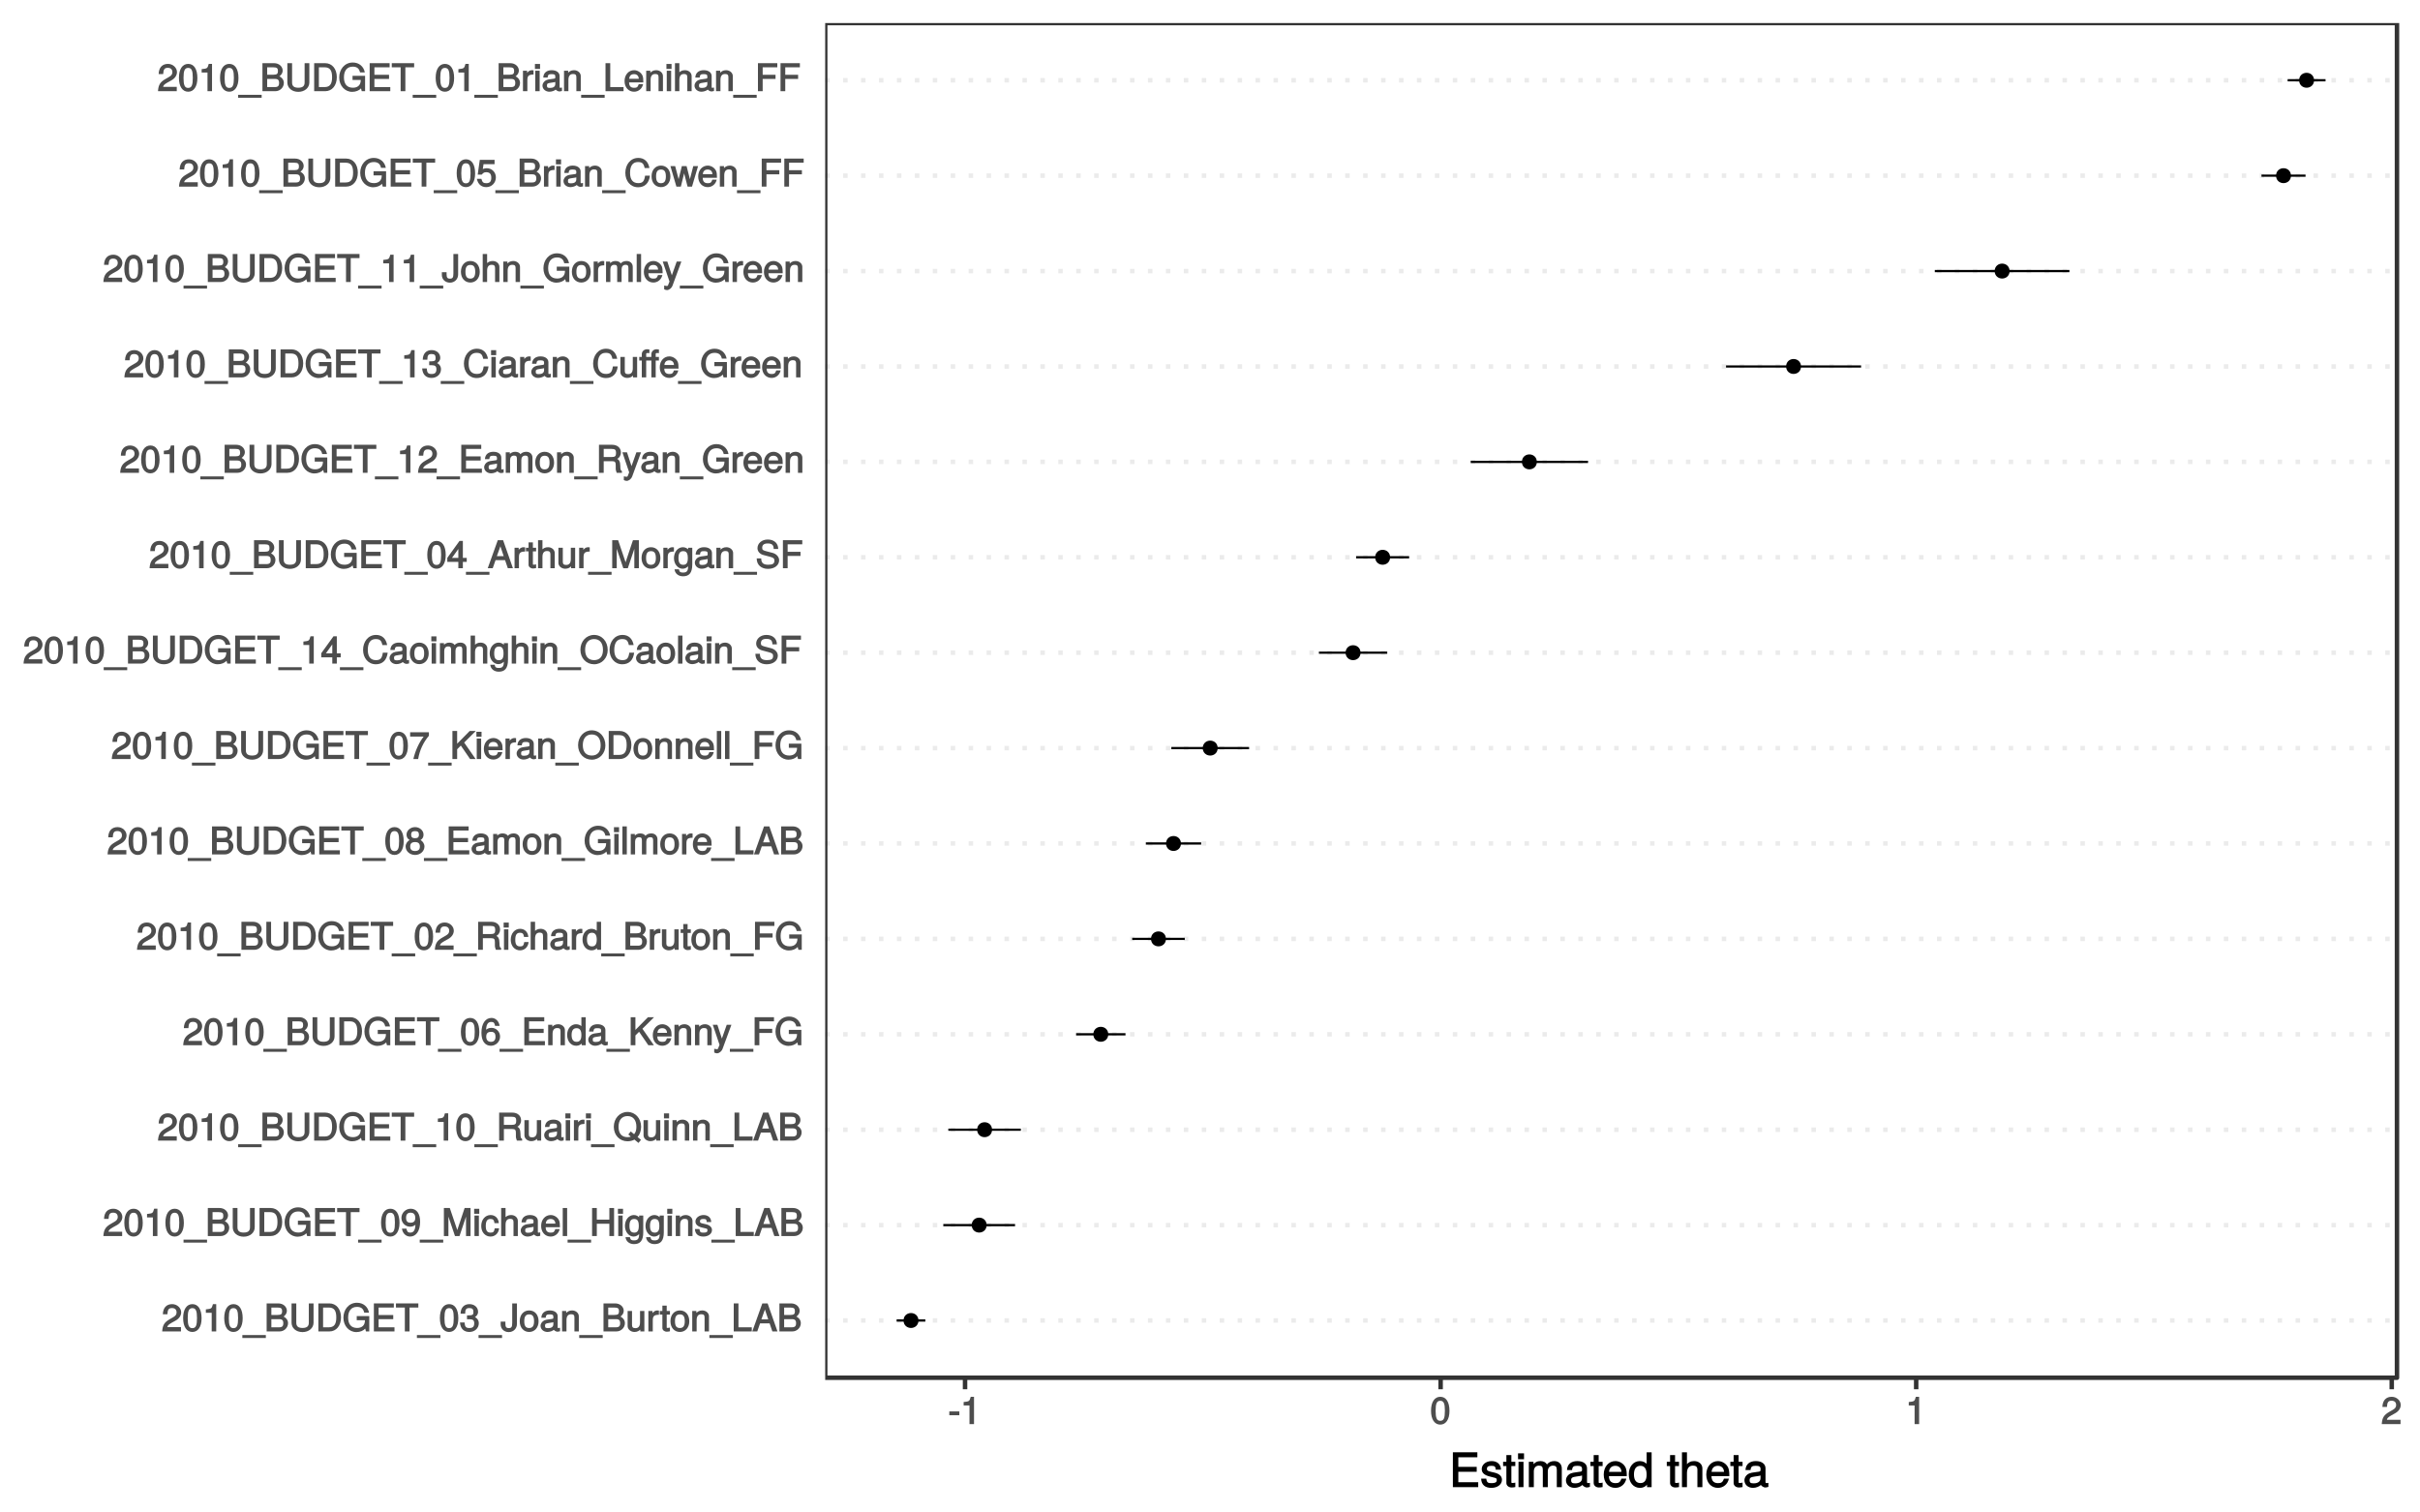 <?xml version="1.0" encoding="UTF-8"?>
<svg xmlns="http://www.w3.org/2000/svg" xmlns:xlink="http://www.w3.org/1999/xlink" width="576pt" height="360pt" viewBox="0 0 576 360" version="1.1">
<defs>
<g>
<symbol overflow="visible" id="glyph0-0">
<path style="stroke:none;" d=""/>
</symbol>
<symbol overflow="visible" id="glyph0-1">
<path style="stroke:none;" d="M 4.641 -4.547 C 4.641 -5.594 3.672 -6.5 2.5 -6.5 C 1.219 -6.5 0.328 -5.719 0.281 -4.078 L 1.359 -4.078 C 1.422 -5.25 1.703 -5.562 2.469 -5.562 C 3.172 -5.562 3.547 -5.188 3.547 -4.516 C 3.547 -4.031 3.297 -3.703 2.75 -3.391 L 1.938 -2.922 C 0.641 -2.188 0.219 -1.5 0.125 0 L 4.594 0 L 4.594 -1.031 L 1.344 -1.031 C 1.406 -1.406 1.641 -1.641 2.406 -2.078 L 3.281 -2.562 C 4.156 -3.031 4.641 -3.781 4.641 -4.547 Z M 4.641 -4.547 "/>
</symbol>
<symbol overflow="visible" id="glyph0-2">
<path style="stroke:none;" d="M 4.609 -3.125 C 4.609 -5.297 3.781 -6.5 2.422 -6.5 C 1.078 -6.5 0.219 -5.281 0.219 -3.188 C 0.219 -1.078 1.078 0.125 2.422 0.125 C 3.734 0.125 4.609 -1.078 4.609 -3.125 Z M 3.516 -3.203 C 3.516 -1.438 3.266 -0.781 2.406 -0.781 C 1.578 -0.781 1.312 -1.469 1.312 -3.172 C 1.312 -4.875 1.578 -5.547 2.422 -5.547 C 3.25 -5.547 3.516 -4.875 3.516 -3.203 Z M 3.516 -3.203 "/>
</symbol>
<symbol overflow="visible" id="glyph0-3">
<path style="stroke:none;" d="M 3.203 -0.125 L 3.203 -6.5 L 2.422 -6.5 C 2.109 -5.406 2.094 -5.406 0.734 -5.25 L 0.734 -4.438 L 2.125 -4.438 L 2.125 0 L 3.203 0 Z M 3.203 -0.125 "/>
</symbol>
<symbol overflow="visible" id="glyph0-4">
<path style="stroke:none;" d="M 5.234 1.422 L 5.234 0.859 L -0.359 0.859 L -0.359 1.562 L 5.234 1.562 Z M 5.234 1.422 "/>
</symbol>
<symbol overflow="visible" id="glyph0-5">
<path style="stroke:none;" d="M 5.625 -1.969 C 5.625 -2.734 5.125 -3.328 4.312 -3.656 L 4.312 -3.391 C 4.891 -3.656 5.344 -4.266 5.344 -4.922 C 5.344 -5.844 4.516 -6.672 3.297 -6.672 L 0.531 -6.672 L 0.531 0 L 3.594 0 C 4.734 0 5.625 -0.906 5.625 -1.969 Z M 4.219 -4.797 C 4.219 -4.156 4 -3.922 3.094 -3.922 L 1.656 -3.922 L 1.656 -5.688 L 3.094 -5.688 C 4 -5.688 4.219 -5.453 4.219 -4.797 Z M 4.5 -1.953 C 4.5 -1.344 4.281 -0.984 3.516 -0.984 L 1.656 -0.984 L 1.656 -2.922 L 3.516 -2.922 C 4.281 -2.922 4.5 -2.578 4.5 -1.953 Z M 4.5 -1.953 "/>
</symbol>
<symbol overflow="visible" id="glyph0-6">
<path style="stroke:none;" d="M 5.828 -2.078 L 5.828 -6.672 L 4.703 -6.672 L 4.703 -2.078 C 4.703 -1.219 4.234 -0.828 3.203 -0.828 C 2.25 -0.828 1.719 -1.156 1.719 -2.078 L 1.719 -6.672 L 0.594 -6.672 L 0.594 -2.078 C 0.594 -0.781 1.688 0.156 3.203 0.156 C 4.703 0.156 5.828 -0.797 5.828 -2.078 Z M 5.828 -2.078 "/>
</symbol>
<symbol overflow="visible" id="glyph0-7">
<path style="stroke:none;" d="M 6.016 -3.344 C 6.016 -5.328 4.875 -6.672 3.25 -6.672 L 0.625 -6.672 L 0.625 0 L 3.25 0 C 4.875 0 6.016 -1.344 6.016 -3.344 Z M 4.891 -3.328 C 4.891 -1.719 4.375 -0.984 3.109 -0.984 L 1.75 -0.984 L 1.75 -5.688 L 3.109 -5.688 C 4.375 -5.688 4.891 -4.969 4.891 -3.328 Z M 4.891 -3.328 "/>
</symbol>
<symbol overflow="visible" id="glyph0-8">
<path style="stroke:none;" d="M 6.391 -0.125 L 6.391 -3.656 L 3.406 -3.656 L 3.406 -2.672 L 5.359 -2.672 L 5.359 -2.625 C 5.359 -1.484 4.672 -0.828 3.5 -0.828 C 2.047 -0.828 1.359 -1.75 1.359 -3.312 C 1.359 -4.891 2.109 -5.844 3.453 -5.844 C 4.438 -5.844 4.984 -5.422 5.188 -4.469 L 6.328 -4.469 C 6.062 -5.906 4.938 -6.828 3.469 -6.828 C 1.5 -6.828 0.234 -5.188 0.234 -3.266 C 0.234 -1.297 1.594 0.156 3.328 0.156 C 4.203 0.156 5 -0.188 5.422 -0.672 L 5.594 0 L 6.391 0 Z M 6.391 -0.125 "/>
</symbol>
<symbol overflow="visible" id="glyph0-9">
<path style="stroke:none;" d="M 5.547 -0.125 L 5.547 -0.984 L 1.766 -0.984 L 1.766 -2.922 L 5.25 -2.922 L 5.25 -3.906 L 1.766 -3.906 L 1.766 -5.688 L 5.391 -5.688 L 5.391 -6.672 L 0.641 -6.672 L 0.641 0 L 5.547 0 Z M 5.547 -0.125 "/>
</symbol>
<symbol overflow="visible" id="glyph0-10">
<path style="stroke:none;" d="M 5.359 -5.828 L 5.359 -6.672 L 0.031 -6.672 L 0.031 -5.688 L 2.141 -5.688 L 2.141 0 L 3.266 0 L 3.266 -5.688 L 5.359 -5.688 Z M 5.359 -5.828 "/>
</symbol>
<symbol overflow="visible" id="glyph0-11">
<path style="stroke:none;" d="M 4.594 -1.938 C 4.594 -2.703 4.141 -3.266 3.391 -3.531 L 3.391 -3.266 C 3.969 -3.5 4.422 -4.031 4.422 -4.656 C 4.422 -5.734 3.547 -6.5 2.359 -6.5 C 1.109 -6.5 0.281 -5.688 0.25 -4.219 L 1.344 -4.219 C 1.359 -5.281 1.578 -5.562 2.375 -5.562 C 3.062 -5.562 3.312 -5.281 3.312 -4.625 C 3.312 -3.953 3.188 -3.812 1.781 -3.812 L 1.781 -2.906 L 2.359 -2.906 C 3.219 -2.906 3.5 -2.625 3.5 -1.938 C 3.5 -1.156 3.172 -0.812 2.359 -0.812 C 1.516 -0.812 1.266 -1.109 1.203 -2.141 L 0.109 -2.141 C 0.219 -0.625 1.062 0.125 2.344 0.125 C 3.625 0.125 4.594 -0.766 4.594 -1.938 Z M 4.594 -1.938 "/>
</symbol>
<symbol overflow="visible" id="glyph0-12">
<path style="stroke:none;" d="M 3.891 -1.781 L 3.891 -6.672 L 2.766 -6.672 L 2.766 -2.078 C 2.766 -1.016 2.562 -0.797 1.938 -0.797 C 1.328 -0.797 1.141 -1.078 1.141 -1.828 L 1.141 -2.328 L 0.016 -2.328 L 0.016 -1.672 C 0.016 -0.641 0.812 0.156 1.938 0.156 C 3.047 0.156 3.891 -0.672 3.891 -1.781 Z M 3.891 -1.781 "/>
</symbol>
<symbol overflow="visible" id="glyph0-13">
<path style="stroke:none;" d="M 4.641 -2.406 C 4.641 -4 3.719 -5 2.391 -5 C 1.094 -5 0.156 -3.984 0.156 -2.438 C 0.156 -0.891 1.094 0.125 2.406 0.125 C 3.688 0.125 4.641 -0.891 4.641 -2.406 Z M 3.562 -2.406 C 3.562 -1.328 3.203 -0.812 2.406 -0.812 C 1.578 -0.812 1.234 -1.312 1.234 -2.438 C 1.234 -3.547 1.578 -4.062 2.406 -4.062 C 3.234 -4.062 3.562 -3.547 3.562 -2.406 Z M 3.562 -2.406 "/>
</symbol>
<symbol overflow="visible" id="glyph0-14">
<path style="stroke:none;" d="M 4.859 -0.156 L 4.859 -0.875 C 4.625 -0.812 4.594 -0.812 4.547 -0.812 C 4.297 -0.812 4.297 -0.812 4.297 -1.047 L 4.297 -3.609 C 4.297 -4.438 3.547 -5 2.422 -5 C 1.297 -5 0.453 -4.438 0.406 -3.25 L 1.438 -3.25 C 1.516 -3.938 1.703 -4.062 2.391 -4.062 C 3.047 -4.062 3.266 -3.953 3.266 -3.516 L 3.266 -3.312 C 3.266 -3.016 3.234 -3.016 2.656 -2.938 C 1.625 -2.812 1.453 -2.766 1.172 -2.656 C 0.641 -2.438 0.219 -1.891 0.219 -1.328 C 0.219 -0.5 0.953 0.125 1.875 0.125 C 2.469 0.125 3.156 -0.156 3.359 -0.375 C 3.375 -0.328 3.844 0.062 4.203 0.062 C 4.359 0.062 4.469 0.047 4.859 -0.047 Z M 3.266 -1.719 C 3.266 -1.062 2.75 -0.781 2.047 -0.781 C 1.469 -0.781 1.281 -0.844 1.281 -1.344 C 1.281 -1.828 1.453 -1.906 2.25 -2.016 C 3.016 -2.125 3.172 -2.156 3.266 -2.203 Z M 3.266 -1.719 "/>
</symbol>
<symbol overflow="visible" id="glyph0-15">
<path style="stroke:none;" d="M 4.438 -0.125 L 4.438 -3.609 C 4.438 -4.375 3.719 -5 2.828 -5 C 2.141 -5 1.578 -4.703 1.172 -4.062 L 1.438 -3.969 L 1.438 -4.875 L 0.453 -4.875 L 0.453 0 L 1.5 0 L 1.5 -2.672 C 1.5 -3.609 1.859 -4.094 2.609 -4.094 C 3.188 -4.094 3.391 -3.875 3.391 -3.328 L 3.391 0 L 4.438 0 Z M 4.438 -0.125 "/>
</symbol>
<symbol overflow="visible" id="glyph0-16">
<path style="stroke:none;" d="M 4.391 -0.125 L 4.391 -4.875 L 3.359 -4.875 L 3.359 -2.203 C 3.359 -1.266 3.016 -0.781 2.25 -0.781 C 1.672 -0.781 1.453 -1 1.453 -1.547 L 1.453 -4.875 L 0.406 -4.875 L 0.406 -1.266 C 0.406 -0.5 1.141 0.125 2.047 0.125 C 2.719 0.125 3.25 -0.141 3.688 -0.75 L 3.422 -0.844 L 3.422 0 L 4.391 0 Z M 4.391 -0.125 "/>
</symbol>
<symbol overflow="visible" id="glyph0-17">
<path style="stroke:none;" d="M 2.969 -4.094 L 2.969 -4.969 C 2.703 -5 2.641 -5 2.547 -5 C 2.062 -5 1.594 -4.688 1.172 -4 L 1.438 -3.906 L 1.438 -4.875 L 0.453 -4.875 L 0.453 0 L 1.5 0 L 1.5 -2.531 C 1.5 -3.562 1.688 -3.953 2.969 -3.969 Z M 2.969 -4.094 "/>
</symbol>
<symbol overflow="visible" id="glyph0-18">
<path style="stroke:none;" d="M 2.391 -0.125 L 2.391 -0.922 C 2.141 -0.859 2.016 -0.844 1.875 -0.844 C 1.562 -0.844 1.625 -0.797 1.625 -1.125 L 1.625 -4.016 L 2.391 -4.016 L 2.391 -4.875 L 1.625 -4.875 L 1.625 -6.141 L 0.594 -6.141 L 0.594 -4.875 L -0.031 -4.875 L -0.031 -4.016 L 0.594 -4.016 L 0.594 -0.797 C 0.594 -0.328 1.062 0.062 1.641 0.062 C 1.812 0.062 1.984 0.047 2.391 -0.031 Z M 2.391 -0.125 "/>
</symbol>
<symbol overflow="visible" id="glyph0-19">
<path style="stroke:none;" d="M 4.844 -0.125 L 4.844 -0.984 L 1.672 -0.984 L 1.672 -6.672 L 0.547 -6.672 L 0.547 0 L 4.844 0 Z M 4.844 -0.125 "/>
</symbol>
<symbol overflow="visible" id="glyph0-20">
<path style="stroke:none;" d="M 5.891 -0.125 L 3.594 -6.672 L 2.328 -6.672 L -0.062 0 L 1.125 0 L 1.797 -1.922 L 4.062 -1.922 L 4.719 0 L 5.938 0 Z M 3.938 -2.875 L 2.109 -2.875 L 3.109 -5.672 L 2.797 -5.672 L 3.734 -2.875 Z M 3.938 -2.875 "/>
</symbol>
<symbol overflow="visible" id="glyph0-21">
<path style="stroke:none;" d="M 4.625 -3.391 C 4.625 -5.344 3.797 -6.5 2.375 -6.5 C 1.188 -6.5 0.172 -5.531 0.172 -4.297 C 0.172 -3.141 1.125 -2.219 2.25 -2.219 C 2.844 -2.219 3.375 -2.469 3.781 -2.953 L 3.516 -3.047 C 3.516 -1.531 3.172 -0.812 2.281 -0.812 C 1.734 -0.812 1.516 -1.031 1.359 -1.766 L 0.297 -1.766 C 0.453 -0.609 1.281 0.125 2.234 0.125 C 3.688 0.125 4.625 -1.234 4.625 -3.391 Z M 3.469 -4.312 C 3.469 -3.547 3.094 -3.172 2.344 -3.172 C 1.594 -3.172 1.281 -3.531 1.281 -4.359 C 1.281 -5.156 1.656 -5.562 2.359 -5.562 C 3.094 -5.562 3.469 -5.125 3.469 -4.312 Z M 3.469 -4.312 "/>
</symbol>
<symbol overflow="visible" id="glyph0-22">
<path style="stroke:none;" d="M 6.844 -0.125 L 6.844 -6.672 L 5.438 -6.672 L 3.531 -0.953 L 3.844 -0.953 L 1.906 -6.672 L 0.5 -6.672 L 0.5 0 L 1.578 0 L 1.578 -5.5 L 1.281 -5.5 L 3.141 0 L 4.219 0 L 6.062 -5.5 L 5.766 -5.5 L 5.766 0 L 6.844 0 Z M 6.844 -0.125 "/>
</symbol>
<symbol overflow="visible" id="glyph0-23">
<path style="stroke:none;" d="M 1.5 -0.125 L 1.5 -4.875 L 0.453 -4.875 L 0.453 0 L 1.5 0 Z M 1.594 -5.438 L 1.594 -6.484 L 0.375 -6.484 L 0.375 -5.297 L 1.594 -5.297 Z M 1.594 -5.438 "/>
</symbol>
<symbol overflow="visible" id="glyph0-24">
<path style="stroke:none;" d="M 4.203 -1.844 L 3.328 -1.844 C 3.172 -0.969 2.953 -0.812 2.328 -0.812 C 1.516 -0.812 1.188 -1.297 1.188 -2.391 C 1.188 -3.547 1.516 -4.062 2.312 -4.062 C 2.922 -4.062 3.156 -3.828 3.266 -3.062 L 4.297 -3.062 C 4.203 -4.312 3.359 -5 2.328 -5 C 1.078 -5 0.109 -3.922 0.109 -2.391 C 0.109 -0.906 1.062 0.125 2.312 0.125 C 3.406 0.125 4.25 -0.656 4.359 -1.844 Z M 4.203 -1.844 "/>
</symbol>
<symbol overflow="visible" id="glyph0-25">
<path style="stroke:none;" d="M 4.422 -0.125 L 4.422 -3.609 C 4.422 -4.391 3.719 -5 2.828 -5 C 2.172 -5 1.656 -4.766 1.234 -4.203 L 1.5 -4.109 L 1.5 -6.672 L 0.453 -6.672 L 0.453 0 L 1.5 0 L 1.5 -2.672 C 1.5 -3.609 1.844 -4.094 2.594 -4.094 C 3.109 -4.094 3.391 -3.938 3.391 -3.328 L 3.391 0 L 4.422 0 Z M 4.422 -0.125 "/>
</symbol>
<symbol overflow="visible" id="glyph0-26">
<path style="stroke:none;" d="M 4.656 -2.219 C 4.656 -2.891 4.609 -3.312 4.484 -3.656 C 4.172 -4.422 3.328 -5 2.469 -5 C 1.172 -5 0.188 -3.922 0.188 -2.406 C 0.188 -0.891 1.156 0.125 2.453 0.125 C 3.5 0.125 4.375 -0.594 4.594 -1.656 L 3.562 -1.656 C 3.312 -0.922 3.062 -0.812 2.469 -0.812 C 1.703 -0.812 1.281 -1.172 1.266 -2.094 L 4.656 -2.094 Z M 3.828 -2.781 C 3.828 -2.781 3.609 -2.938 3.641 -2.953 L 1.297 -2.953 C 1.344 -3.641 1.719 -4.062 2.453 -4.062 C 3.172 -4.062 3.578 -3.594 3.578 -2.875 Z M 3.828 -2.781 "/>
</symbol>
<symbol overflow="visible" id="glyph0-27">
<path style="stroke:none;" d="M 1.484 -0.125 L 1.484 -6.672 L 0.438 -6.672 L 0.438 0 L 1.484 0 Z M 1.484 -0.125 "/>
</symbol>
<symbol overflow="visible" id="glyph0-28">
<path style="stroke:none;" d="M 5.812 -0.125 L 5.812 -6.672 L 4.688 -6.672 L 4.688 -3.906 L 1.703 -3.906 L 1.703 -6.672 L 0.578 -6.672 L 0.578 0 L 1.703 0 L 1.703 -2.922 L 4.688 -2.922 L 4.688 0 L 5.812 0 Z M 5.812 -0.125 "/>
</symbol>
<symbol overflow="visible" id="glyph0-29">
<path style="stroke:none;" d="M 4.453 -0.891 L 4.453 -4.875 L 3.469 -4.875 L 3.469 -4.078 L 3.734 -4.172 C 3.359 -4.719 2.812 -5 2.219 -5 C 1.047 -5 0.094 -3.891 0.094 -2.391 C 0.094 -0.938 1.078 0.125 2.156 0.125 C 2.734 0.125 3.25 -0.156 3.734 -0.734 L 3.469 -0.828 L 3.469 -0.516 C 3.469 0.703 3.125 1.031 2.266 1.031 C 1.688 1.031 1.391 0.953 1.281 0.266 L 0.234 0.266 C 0.328 1.266 1.156 1.922 2.25 1.922 C 3.688 1.922 4.453 1.141 4.453 -0.891 Z M 3.391 -2.406 C 3.391 -1.312 3.078 -0.812 2.312 -0.812 C 1.5 -0.812 1.172 -1.312 1.172 -2.438 C 1.172 -3.547 1.516 -4.062 2.297 -4.062 C 3.094 -4.062 3.391 -3.531 3.391 -2.406 Z M 3.391 -2.406 "/>
</symbol>
<symbol overflow="visible" id="glyph0-30">
<path style="stroke:none;" d="M 4.188 -1.422 C 4.188 -2.109 3.656 -2.594 2.734 -2.812 L 2.031 -2.969 C 1.438 -3.109 1.328 -3.172 1.328 -3.5 C 1.328 -3.922 1.562 -4.062 2.156 -4.062 C 2.75 -4.062 2.906 -3.938 2.922 -3.328 L 4 -3.328 C 4 -4.359 3.25 -5 2.188 -5 C 1.109 -5 0.25 -4.312 0.25 -3.469 C 0.25 -2.75 0.781 -2.266 1.875 -2 L 2.562 -1.844 C 3.062 -1.719 3.109 -1.703 3.109 -1.359 C 3.109 -0.938 2.844 -0.812 2.203 -0.812 C 1.547 -0.812 1.312 -0.828 1.203 -1.672 L 0.125 -1.672 C 0.172 -0.469 0.938 0.125 2.141 0.125 C 3.297 0.125 4.188 -0.531 4.188 -1.422 Z M 4.188 -1.422 "/>
</symbol>
<symbol overflow="visible" id="glyph0-31">
<path style="stroke:none;" d="M 6.125 -0.125 L 6.125 -0.391 C 5.766 -0.641 5.75 -0.781 5.734 -1.625 C 5.719 -2.688 5.406 -3.125 5 -3.312 C 5.438 -3.516 5.875 -4.094 5.875 -4.828 C 5.875 -5.938 5.031 -6.672 3.781 -6.672 L 0.656 -6.672 L 0.656 0 L 1.781 0 L 1.781 -2.766 L 3.75 -2.766 C 4.469 -2.766 4.656 -2.547 4.641 -1.75 L 4.641 -1.172 C 4.625 -0.781 4.703 -0.391 4.875 0 L 6.125 0 Z M 4.719 -4.719 C 4.719 -3.953 4.484 -3.75 3.609 -3.75 L 1.781 -3.75 L 1.781 -5.688 L 3.609 -5.688 C 4.531 -5.688 4.719 -5.438 4.719 -4.719 Z M 4.719 -4.719 "/>
</symbol>
<symbol overflow="visible" id="glyph0-32">
<path style="stroke:none;" d="M 6.672 -3.312 C 6.672 -5.297 5.281 -6.828 3.438 -6.828 C 1.578 -6.828 0.172 -5.297 0.172 -3.297 C 0.172 -1.281 1.578 0.156 3.438 0.156 C 4.062 0.156 4.703 -0.016 5.078 -0.25 L 6.047 0.547 L 6.641 -0.188 L 5.828 -0.859 C 6.328 -1.422 6.672 -2.297 6.672 -3.312 Z M 5.547 -3.297 C 5.547 -2.469 5.375 -1.969 5 -1.531 L 4.203 -2.188 L 3.625 -1.469 L 4.219 -0.953 C 4.094 -0.891 3.812 -0.828 3.422 -0.828 C 2.062 -0.828 1.297 -1.703 1.297 -3.297 C 1.297 -4.875 2.062 -5.844 3.438 -5.844 C 4.797 -5.844 5.547 -4.875 5.547 -3.297 Z M 5.547 -3.297 "/>
</symbol>
<symbol overflow="visible" id="glyph0-33">
<path style="stroke:none;" d="M 4.656 -2.062 C 4.656 -3.234 3.719 -4.141 2.609 -4.141 C 1.984 -4.141 1.391 -3.875 1.062 -3.406 L 1.312 -3.312 C 1.328 -4.844 1.672 -5.547 2.562 -5.547 C 3.109 -5.547 3.328 -5.344 3.469 -4.609 L 4.547 -4.609 C 4.375 -5.766 3.562 -6.5 2.609 -6.5 C 1.156 -6.5 0.219 -5.141 0.219 -2.969 C 0.219 -1.031 1.047 0.125 2.469 0.125 C 3.656 0.125 4.656 -0.844 4.656 -2.062 Z M 3.562 -2 C 3.562 -1.219 3.188 -0.812 2.484 -0.812 C 1.766 -0.812 1.359 -1.25 1.359 -2.047 C 1.359 -2.828 1.734 -3.188 2.5 -3.188 C 3.25 -3.188 3.562 -2.844 3.562 -2 Z M 3.562 -2 "/>
</symbol>
<symbol overflow="visible" id="glyph0-34">
<path style="stroke:none;" d="M 4.5 -0.125 L 4.5 -6.672 L 3.469 -6.672 L 3.469 -4.156 L 3.734 -4.25 C 3.422 -4.719 2.828 -5 2.203 -5 C 1.016 -5 0.078 -3.953 0.078 -2.484 C 0.078 -0.922 1 0.125 2.234 0.125 C 2.875 0.125 3.406 -0.141 3.812 -0.719 L 3.547 -0.812 L 3.547 0 L 4.5 0 Z M 3.469 -2.422 C 3.469 -1.359 3.109 -0.812 2.344 -0.812 C 1.531 -0.812 1.141 -1.359 1.141 -2.438 C 1.141 -3.516 1.531 -4.062 2.328 -4.062 C 3.125 -4.062 3.469 -3.484 3.469 -2.422 Z M 3.469 -2.422 "/>
</symbol>
<symbol overflow="visible" id="glyph0-35">
<path style="stroke:none;" d="M 5.891 -0.234 L 3.328 -3.922 L 6.094 -6.672 L 4.641 -6.672 L 1.406 -3.391 L 1.656 -3.297 L 1.656 -6.672 L 0.531 -6.672 L 0.531 0 L 1.656 0 L 1.656 -2.328 L 2.531 -3.203 L 4.734 0 L 6.047 0 Z M 5.891 -0.234 "/>
</symbol>
<symbol overflow="visible" id="glyph0-36">
<path style="stroke:none;" d="M 4.203 -4.875 L 3.297 -4.875 L 1.984 -1.156 L 2.281 -1.156 L 1.062 -4.875 L -0.031 -4.875 L 1.578 -0.109 L 1.297 0.609 C 1.172 0.938 1.172 0.938 0.859 0.938 C 0.75 0.938 0.641 0.922 0.312 0.844 L 0.312 1.734 C 0.516 1.844 0.781 1.922 0.969 1.922 C 1.484 1.922 2.062 1.5 2.312 0.828 L 4.406 -4.875 Z M 4.203 -4.875 "/>
</symbol>
<symbol overflow="visible" id="glyph0-37">
<path style="stroke:none;" d="M 5.25 -5.828 L 5.25 -6.672 L 0.641 -6.672 L 0.641 0 L 1.766 0 L 1.766 -2.922 L 4.828 -2.922 L 4.828 -3.906 L 1.766 -3.906 L 1.766 -5.688 L 5.25 -5.688 Z M 5.25 -5.828 "/>
</symbol>
<symbol overflow="visible" id="glyph0-38">
<path style="stroke:none;" d="M 4.656 -1.891 C 4.656 -2.594 4.156 -3.203 3.719 -3.422 C 4.188 -3.703 4.438 -4.109 4.438 -4.703 C 4.438 -5.688 3.531 -6.5 2.422 -6.5 C 1.312 -6.5 0.391 -5.688 0.391 -4.703 C 0.391 -4.125 0.641 -3.719 1.125 -3.422 C 0.672 -3.203 0.172 -2.594 0.172 -1.906 C 0.172 -0.75 1.188 0.125 2.422 0.125 C 3.656 0.125 4.656 -0.75 4.656 -1.891 Z M 3.344 -4.688 C 3.344 -4.109 3.062 -3.859 2.422 -3.859 C 1.766 -3.859 1.484 -4.109 1.484 -4.703 C 1.484 -5.297 1.766 -5.547 2.422 -5.547 C 3.078 -5.547 3.344 -5.297 3.344 -4.688 Z M 3.562 -1.875 C 3.562 -1.141 3.188 -0.812 2.406 -0.812 C 1.641 -0.812 1.266 -1.156 1.266 -1.875 C 1.266 -2.609 1.641 -2.938 2.422 -2.938 C 3.188 -2.938 3.562 -2.609 3.562 -1.875 Z M 3.562 -1.875 "/>
</symbol>
<symbol overflow="visible" id="glyph0-39">
<path style="stroke:none;" d="M 6.828 -0.125 L 6.828 -3.594 C 6.828 -4.422 6.234 -5 5.359 -5 C 4.75 -5 4.266 -4.781 3.969 -4.422 C 3.781 -4.766 3.312 -5 2.703 -5 C 2.094 -5 1.578 -4.734 1.172 -4.188 L 1.438 -4.094 L 1.438 -4.875 L 0.469 -4.875 L 0.469 0 L 1.5 0 L 1.5 -3.031 C 1.5 -3.688 1.844 -4.094 2.438 -4.094 C 2.984 -4.094 3.125 -3.891 3.125 -3.312 L 3.125 0 L 4.172 0 L 4.172 -3.031 C 4.172 -3.688 4.516 -4.094 5.109 -4.094 C 5.641 -4.094 5.797 -3.891 5.797 -3.312 L 5.797 0 L 6.828 0 Z M 6.828 -0.125 "/>
</symbol>
<symbol overflow="visible" id="glyph0-40">
<path style="stroke:none;" d="M 4.719 -5.594 L 4.719 -6.375 L 0.25 -6.375 L 0.25 -5.344 L 3.469 -5.344 C 2.422 -4 1.5 -2.078 1.016 0 L 2.156 0 C 2.531 -2.141 3.375 -3.938 4.719 -5.547 Z M 4.719 -5.594 "/>
</symbol>
<symbol overflow="visible" id="glyph0-41">
<path style="stroke:none;" d="M 6.672 -3.234 C 6.672 -5.297 5.297 -6.828 3.422 -6.828 C 1.578 -6.828 0.172 -5.297 0.172 -3.297 C 0.172 -1.281 1.578 0.156 3.438 0.156 C 5.312 0.156 6.672 -1.359 6.672 -3.234 Z M 5.547 -3.25 C 5.547 -1.703 4.781 -0.828 3.438 -0.828 C 2.062 -0.828 1.297 -1.703 1.297 -3.297 C 1.297 -4.875 2.062 -5.844 3.422 -5.844 C 4.812 -5.844 5.547 -4.875 5.547 -3.25 Z M 5.547 -3.25 "/>
</symbol>
<symbol overflow="visible" id="glyph0-42">
<path style="stroke:none;" d="M 4.719 -1.625 L 4.719 -2.453 L 3.797 -2.453 L 3.797 -6.5 L 3 -6.5 L 0.094 -2.469 L 0.094 -1.5 L 2.719 -1.5 L 2.719 0 L 3.797 0 L 3.797 -1.5 L 4.719 -1.5 Z M 2.875 -2.453 L 1.203 -2.453 L 2.984 -4.953 L 2.719 -5.047 L 2.719 -2.453 Z M 2.875 -2.453 "/>
</symbol>
<symbol overflow="visible" id="glyph0-43">
<path style="stroke:none;" d="M 5.953 -2.609 L 4.969 -2.609 C 4.766 -1.266 4.406 -0.828 3.328 -0.828 C 2.047 -0.828 1.391 -1.672 1.391 -3.266 C 1.391 -4.922 2.016 -5.844 3.25 -5.844 C 4.25 -5.844 4.625 -5.531 4.859 -4.422 L 6 -4.422 C 5.719 -5.969 4.766 -6.828 3.359 -6.828 C 1.406 -6.828 0.266 -5.141 0.266 -3.266 C 0.266 -1.391 1.438 0.156 3.312 0.156 C 4.875 0.156 5.906 -0.797 6.125 -2.609 Z M 5.953 -2.609 "/>
</symbol>
<symbol overflow="visible" id="glyph0-44">
<path style="stroke:none;" d="M 5.609 -1.891 C 5.609 -2.688 4.969 -3.391 4.094 -3.641 L 2.484 -4.062 C 1.719 -4.266 1.578 -4.391 1.578 -4.875 C 1.578 -5.531 2 -5.891 2.875 -5.891 C 3.891 -5.891 4.312 -5.547 4.312 -4.578 L 5.391 -4.578 C 5.391 -5.969 4.375 -6.828 2.891 -6.828 C 1.484 -6.828 0.453 -5.922 0.453 -4.766 C 0.453 -3.984 1.031 -3.359 1.875 -3.141 L 3.469 -2.719 C 4.281 -2.5 4.484 -2.312 4.484 -1.812 C 4.484 -1.109 4.109 -0.828 3.016 -0.828 C 1.797 -0.828 1.344 -1.297 1.344 -2.344 L 0.266 -2.344 C 0.266 -0.703 1.438 0.156 2.953 0.156 C 4.578 0.156 5.609 -0.75 5.609 -1.891 Z M 5.609 -1.891 "/>
</symbol>
<symbol overflow="visible" id="glyph0-45">
<path style="stroke:none;" d="M 4.688 -4.141 L 4.688 -4.875 L 3.922 -4.875 L 3.922 -5.469 C 3.922 -5.766 3.953 -5.797 4.281 -5.797 C 4.344 -5.797 4.375 -5.797 4.688 -5.781 L 4.688 -6.641 C 4.375 -6.688 4.281 -6.703 4.125 -6.703 C 3.453 -6.703 2.891 -6.188 2.891 -5.531 L 2.891 -4.875 L 1.656 -4.875 L 1.656 -5.469 C 1.656 -5.766 1.688 -5.797 2.016 -5.797 C 2.078 -5.797 2.109 -5.797 2.422 -5.781 L 2.422 -6.641 C 2.109 -6.688 2 -6.703 1.859 -6.703 C 1.172 -6.703 0.609 -6.188 0.609 -5.531 L 0.609 -4.875 L 0 -4.875 L 0 -4.016 L 0.609 -4.016 L 0.609 0 L 1.656 0 L 1.656 -4.016 L 2.891 -4.016 L 2.891 0 L 3.922 0 L 3.922 -4.016 L 4.688 -4.016 Z M 4.688 -4.141 "/>
</symbol>
<symbol overflow="visible" id="glyph0-46">
<path style="stroke:none;" d="M 4.656 -2.203 C 4.656 -3.438 3.688 -4.375 2.5 -4.375 C 2.062 -4.375 1.594 -4.219 1.547 -4.188 L 1.719 -5.344 L 4.344 -5.344 L 4.344 -6.375 L 0.828 -6.375 L 0.328 -2.844 L 1.281 -2.844 C 1.688 -3.312 1.875 -3.422 2.359 -3.422 C 3.188 -3.422 3.562 -3.016 3.562 -2.094 C 3.562 -1.203 3.203 -0.812 2.359 -0.812 C 1.688 -0.812 1.422 -1.031 1.203 -1.859 L 0.125 -1.859 C 0.406 -0.5 1.266 0.125 2.375 0.125 C 3.641 0.125 4.656 -0.875 4.656 -2.203 Z M 4.656 -2.203 "/>
</symbol>
<symbol overflow="visible" id="glyph0-47">
<path style="stroke:none;" d="M 6.234 -4.875 L 5.281 -4.875 L 4.328 -1.156 L 4.641 -1.156 L 3.688 -4.875 L 2.562 -4.875 L 1.641 -1.156 L 1.953 -1.156 L 0.969 -4.875 L -0.156 -4.875 L 1.266 0 L 2.328 0 L 3.25 -3.75 L 2.953 -3.75 L 3.922 0 L 4.984 0 L 6.422 -4.875 Z M 6.234 -4.875 "/>
</symbol>
<symbol overflow="visible" id="glyph0-48">
<path style="stroke:none;" d="M 2.641 -2.25 L 2.641 -3.016 L 0.25 -3.016 L 0.25 -2.109 L 2.641 -2.109 Z M 2.641 -2.25 "/>
</symbol>
<symbol overflow="visible" id="glyph1-0">
<path style="stroke:none;" d=""/>
</symbol>
<symbol overflow="visible" id="glyph1-1">
<path style="stroke:none;" d="M 6.875 -0.125 L 6.875 -1.172 L 2.141 -1.172 L 2.141 -3.656 L 6.516 -3.656 L 6.516 -4.828 L 2.141 -4.828 L 2.141 -7.109 L 6.672 -7.109 L 6.672 -8.297 L 0.844 -8.297 L 0.844 0 L 6.875 0 Z M 6.875 -0.125 "/>
</symbol>
<symbol overflow="visible" id="glyph1-2">
<path style="stroke:none;" d="M 5.188 -1.75 C 5.188 -2.609 4.562 -3.172 3.422 -3.453 L 2.547 -3.656 C 1.797 -3.844 1.609 -3.938 1.609 -4.344 C 1.609 -4.875 1.953 -5.078 2.688 -5.078 C 3.438 -5.078 3.688 -4.891 3.703 -4.156 L 4.953 -4.156 C 4.938 -5.422 4.062 -6.203 2.734 -6.203 C 1.391 -6.203 0.375 -5.375 0.375 -4.297 C 0.375 -3.406 0.984 -2.844 2.344 -2.516 L 3.203 -2.297 C 3.844 -2.141 3.953 -2.094 3.953 -1.672 C 3.953 -1.141 3.547 -0.953 2.75 -0.953 C 1.922 -0.953 1.594 -1.016 1.453 -2.031 L 0.234 -2.031 C 0.281 -0.562 1.172 0.172 2.672 0.172 C 4.125 0.172 5.188 -0.641 5.188 -1.75 Z M 5.188 -1.75 "/>
</symbol>
<symbol overflow="visible" id="glyph1-3">
<path style="stroke:none;" d="M 2.922 -0.125 L 2.922 -1.078 C 2.672 -1.016 2.531 -1 2.359 -1 C 1.953 -1 1.984 -0.969 1.984 -1.375 L 1.984 -5.016 L 2.922 -5.016 L 2.922 -6.031 L 1.984 -6.031 L 1.984 -7.625 L 0.797 -7.625 L 0.797 -6.031 L 0.016 -6.031 L 0.016 -5.016 L 0.797 -5.016 L 0.797 -0.969 C 0.797 -0.391 1.328 0.078 2.047 0.078 C 2.266 0.078 2.484 0.062 2.922 -0.016 Z M 2.922 -0.125 "/>
</symbol>
<symbol overflow="visible" id="glyph1-4">
<path style="stroke:none;" d="M 1.812 -0.125 L 1.812 -6.031 L 0.625 -6.031 L 0.625 0 L 1.812 0 Z M 1.938 -6.766 L 1.938 -8.047 L 0.516 -8.047 L 0.516 -6.641 L 1.938 -6.641 Z M 1.938 -6.766 "/>
</symbol>
<symbol overflow="visible" id="glyph1-5">
<path style="stroke:none;" d="M 8.484 -0.125 L 8.484 -4.453 C 8.484 -5.484 7.781 -6.203 6.703 -6.203 C 5.938 -6.203 5.375 -5.922 4.953 -5.406 C 4.688 -5.891 4.141 -6.203 3.391 -6.203 C 2.625 -6.203 2.016 -5.875 1.516 -5.188 L 1.75 -5.078 L 1.75 -6.031 L 0.641 -6.031 L 0.641 0 L 1.828 0 L 1.828 -3.75 C 1.828 -4.594 2.297 -5.125 3.047 -5.125 C 3.734 -5.125 3.969 -4.844 3.969 -4.109 L 3.969 0 L 5.156 0 L 5.156 -3.75 C 5.156 -4.594 5.641 -5.125 6.391 -5.125 C 7.062 -5.125 7.297 -4.828 7.297 -4.109 L 7.297 0 L 8.484 0 Z M 8.484 -0.125 "/>
</symbol>
<symbol overflow="visible" id="glyph1-6">
<path style="stroke:none;" d="M 6.016 -0.156 L 6.016 -1.016 C 5.781 -0.969 5.734 -0.969 5.688 -0.969 C 5.375 -0.969 5.328 -0.984 5.328 -1.281 L 5.328 -4.484 C 5.328 -5.516 4.438 -6.203 3.031 -6.203 C 1.625 -6.203 0.625 -5.516 0.562 -4.062 L 1.766 -4.062 C 1.844 -4.891 2.141 -5.078 2.984 -5.078 C 3.812 -5.078 4.141 -4.906 4.141 -4.359 L 4.141 -4.109 C 4.141 -3.734 4.047 -3.703 3.328 -3.625 C 2.031 -3.453 1.828 -3.406 1.469 -3.266 C 0.797 -2.984 0.312 -2.328 0.312 -1.625 C 0.312 -0.578 1.188 0.172 2.359 0.172 C 3.094 0.172 3.891 -0.172 4.234 -0.531 C 4.266 -0.375 4.812 0.078 5.266 0.078 C 5.438 0.078 5.594 0.062 6.016 -0.062 Z M 4.141 -2.125 C 4.141 -1.297 3.438 -0.906 2.547 -0.906 C 1.844 -0.906 1.547 -1.016 1.547 -1.656 C 1.547 -2.25 1.828 -2.391 2.812 -2.531 C 3.766 -2.656 3.969 -2.703 4.141 -2.781 Z M 4.141 -2.125 "/>
</symbol>
<symbol overflow="visible" id="glyph1-7">
<path style="stroke:none;" d="M 5.781 -2.75 C 5.781 -3.594 5.703 -4.109 5.547 -4.547 C 5.172 -5.484 4.156 -6.203 3.078 -6.203 C 1.469 -6.203 0.297 -4.875 0.297 -2.984 C 0.297 -1.094 1.438 0.172 3.062 0.172 C 4.375 0.172 5.422 -0.719 5.672 -2.031 L 4.5 -2.031 C 4.203 -1.125 3.828 -0.953 3.094 -0.953 C 2.141 -0.953 1.547 -1.438 1.531 -2.625 L 5.781 -2.625 Z M 4.75 -3.469 C 4.75 -3.469 4.562 -3.625 4.578 -3.641 L 1.562 -3.641 C 1.625 -4.516 2.141 -5.078 3.062 -5.078 C 3.969 -5.078 4.516 -4.469 4.516 -3.562 Z M 4.75 -3.469 "/>
</symbol>
<symbol overflow="visible" id="glyph1-8">
<path style="stroke:none;" d="M 5.578 -0.125 L 5.578 -8.297 L 4.391 -8.297 L 4.391 -5.172 L 4.625 -5.266 C 4.234 -5.859 3.531 -6.203 2.766 -6.203 C 1.266 -6.203 0.141 -4.906 0.141 -3.062 C 0.141 -1.125 1.25 0.172 2.797 0.172 C 3.594 0.172 4.219 -0.172 4.719 -0.875 L 4.484 -0.984 L 4.484 0 L 5.578 0 Z M 4.391 -2.984 C 4.391 -1.656 3.891 -0.969 2.922 -0.969 C 1.906 -0.969 1.375 -1.672 1.375 -3.016 C 1.375 -4.359 1.906 -5.078 2.922 -5.078 C 3.906 -5.078 4.391 -4.328 4.391 -2.984 Z M 4.391 -2.984 "/>
</symbol>
<symbol overflow="visible" id="glyph1-9">
<path style="stroke:none;" d=""/>
</symbol>
<symbol overflow="visible" id="glyph1-10">
<path style="stroke:none;" d="M 5.484 -0.125 L 5.484 -4.484 C 5.484 -5.453 4.656 -6.203 3.531 -6.203 C 2.719 -6.203 2.125 -5.906 1.578 -5.203 L 1.812 -5.109 L 1.812 -8.297 L 0.625 -8.297 L 0.625 0 L 1.812 0 L 1.812 -3.312 C 1.812 -4.484 2.297 -5.125 3.25 -5.125 C 3.891 -5.125 4.297 -4.891 4.297 -4.125 L 4.297 0 L 5.484 0 Z M 5.484 -0.125 "/>
</symbol>
</g>
<clipPath id="clip1">
  <path d="M 196.41 313 L 571.52 313 L 571.52 315 L 196.41 315 Z M 196.41 313 "/>
</clipPath>
<clipPath id="clip2">
  <path d="M 196.41 291 L 571.52 291 L 571.52 293 L 196.41 293 Z M 196.41 291 "/>
</clipPath>
<clipPath id="clip3">
  <path d="M 196.41 268 L 571.52 268 L 571.52 270 L 196.41 270 Z M 196.41 268 "/>
</clipPath>
<clipPath id="clip4">
  <path d="M 196.41 245 L 571.52 245 L 571.52 247 L 196.41 247 Z M 196.41 245 "/>
</clipPath>
<clipPath id="clip5">
  <path d="M 196.41 222 L 571.52 222 L 571.52 225 L 196.41 225 Z M 196.41 222 "/>
</clipPath>
<clipPath id="clip6">
  <path d="M 196.41 200 L 571.52 200 L 571.52 202 L 196.41 202 Z M 196.41 200 "/>
</clipPath>
<clipPath id="clip7">
  <path d="M 196.41 177 L 571.52 177 L 571.52 179 L 196.41 179 Z M 196.41 177 "/>
</clipPath>
<clipPath id="clip8">
  <path d="M 196.41 154 L 571.52 154 L 571.52 156 L 196.41 156 Z M 196.41 154 "/>
</clipPath>
<clipPath id="clip9">
  <path d="M 196.41 132 L 571.52 132 L 571.52 134 L 196.41 134 Z M 196.41 132 "/>
</clipPath>
<clipPath id="clip10">
  <path d="M 196.41 109 L 571.52 109 L 571.52 111 L 196.41 111 Z M 196.41 109 "/>
</clipPath>
<clipPath id="clip11">
  <path d="M 196.41 86 L 571.52 86 L 571.52 88 L 196.41 88 Z M 196.41 86 "/>
</clipPath>
<clipPath id="clip12">
  <path d="M 196.41 63 L 571.52 63 L 571.52 66 L 196.41 66 Z M 196.41 63 "/>
</clipPath>
<clipPath id="clip13">
  <path d="M 196.41 41 L 571.52 41 L 571.52 43 L 196.41 43 Z M 196.41 41 "/>
</clipPath>
<clipPath id="clip14">
  <path d="M 196.41 18 L 571.52 18 L 571.52 20 L 196.41 20 Z M 196.41 18 "/>
</clipPath>
<clipPath id="clip15">
  <path d="M 196.41 5.48 L 571.52 5.48 L 571.52 328.93 L 196.41 328.93 Z M 196.41 5.48 "/>
</clipPath>
</defs>
<g id="surface2">
<rect x="0" y="0" width="576" height="360" style="fill:rgb(100%,100%,100%);fill-opacity:1;stroke:none;"/>
<g clip-path="url(#clip1)" clip-rule="nonzero">
<path style="fill:none;stroke-width:1.067;stroke-linecap:butt;stroke-linejoin:round;stroke:rgb(92.157%,92.157%,92.157%);stroke-opacity:1;stroke-dasharray:1.067,3.201;stroke-miterlimit:10;" d="M 196.41 314.305 L 570.52 314.305 "/>
</g>
<g clip-path="url(#clip2)" clip-rule="nonzero">
<path style="fill:none;stroke-width:1.067;stroke-linecap:butt;stroke-linejoin:round;stroke:rgb(92.157%,92.157%,92.157%);stroke-opacity:1;stroke-dasharray:1.067,3.201;stroke-miterlimit:10;" d="M 196.41 291.598 L 570.52 291.598 "/>
</g>
<g clip-path="url(#clip3)" clip-rule="nonzero">
<path style="fill:none;stroke-width:1.067;stroke-linecap:butt;stroke-linejoin:round;stroke:rgb(92.157%,92.157%,92.157%);stroke-opacity:1;stroke-dasharray:1.067,3.201;stroke-miterlimit:10;" d="M 196.41 268.891 L 570.52 268.891 "/>
</g>
<g clip-path="url(#clip4)" clip-rule="nonzero">
<path style="fill:none;stroke-width:1.067;stroke-linecap:butt;stroke-linejoin:round;stroke:rgb(92.157%,92.157%,92.157%);stroke-opacity:1;stroke-dasharray:1.067,3.201;stroke-miterlimit:10;" d="M 196.41 246.184 L 570.52 246.184 "/>
</g>
<g clip-path="url(#clip5)" clip-rule="nonzero">
<path style="fill:none;stroke-width:1.067;stroke-linecap:butt;stroke-linejoin:round;stroke:rgb(92.157%,92.157%,92.157%);stroke-opacity:1;stroke-dasharray:1.067,3.201;stroke-miterlimit:10;" d="M 196.41 223.473 L 570.52 223.473 "/>
</g>
<g clip-path="url(#clip6)" clip-rule="nonzero">
<path style="fill:none;stroke-width:1.067;stroke-linecap:butt;stroke-linejoin:round;stroke:rgb(92.157%,92.157%,92.157%);stroke-opacity:1;stroke-dasharray:1.067,3.201;stroke-miterlimit:10;" d="M 196.41 200.766 L 570.52 200.766 "/>
</g>
<g clip-path="url(#clip7)" clip-rule="nonzero">
<path style="fill:none;stroke-width:1.067;stroke-linecap:butt;stroke-linejoin:round;stroke:rgb(92.157%,92.157%,92.157%);stroke-opacity:1;stroke-dasharray:1.067,3.201;stroke-miterlimit:10;" d="M 196.41 178.059 L 570.52 178.059 "/>
</g>
<g clip-path="url(#clip8)" clip-rule="nonzero">
<path style="fill:none;stroke-width:1.067;stroke-linecap:butt;stroke-linejoin:round;stroke:rgb(92.157%,92.157%,92.157%);stroke-opacity:1;stroke-dasharray:1.067,3.201;stroke-miterlimit:10;" d="M 196.41 155.352 L 570.52 155.352 "/>
</g>
<g clip-path="url(#clip9)" clip-rule="nonzero">
<path style="fill:none;stroke-width:1.067;stroke-linecap:butt;stroke-linejoin:round;stroke:rgb(92.157%,92.157%,92.157%);stroke-opacity:1;stroke-dasharray:1.067,3.201;stroke-miterlimit:10;" d="M 196.41 132.645 L 570.52 132.645 "/>
</g>
<g clip-path="url(#clip10)" clip-rule="nonzero">
<path style="fill:none;stroke-width:1.067;stroke-linecap:butt;stroke-linejoin:round;stroke:rgb(92.157%,92.157%,92.157%);stroke-opacity:1;stroke-dasharray:1.067,3.201;stroke-miterlimit:10;" d="M 196.41 109.934 L 570.52 109.934 "/>
</g>
<g clip-path="url(#clip11)" clip-rule="nonzero">
<path style="fill:none;stroke-width:1.067;stroke-linecap:butt;stroke-linejoin:round;stroke:rgb(92.157%,92.157%,92.157%);stroke-opacity:1;stroke-dasharray:1.067,3.201;stroke-miterlimit:10;" d="M 196.41 87.227 L 570.52 87.227 "/>
</g>
<g clip-path="url(#clip12)" clip-rule="nonzero">
<path style="fill:none;stroke-width:1.067;stroke-linecap:butt;stroke-linejoin:round;stroke:rgb(92.157%,92.157%,92.157%);stroke-opacity:1;stroke-dasharray:1.067,3.201;stroke-miterlimit:10;" d="M 196.41 64.52 L 570.52 64.52 "/>
</g>
<g clip-path="url(#clip13)" clip-rule="nonzero">
<path style="fill:none;stroke-width:1.067;stroke-linecap:butt;stroke-linejoin:round;stroke:rgb(92.157%,92.157%,92.157%);stroke-opacity:1;stroke-dasharray:1.067,3.201;stroke-miterlimit:10;" d="M 196.41 41.812 L 570.52 41.812 "/>
</g>
<g clip-path="url(#clip14)" clip-rule="nonzero">
<path style="fill:none;stroke-width:1.067;stroke-linecap:butt;stroke-linejoin:round;stroke:rgb(92.157%,92.157%,92.157%);stroke-opacity:1;stroke-dasharray:1.067,3.201;stroke-miterlimit:10;" d="M 196.41 19.105 L 570.52 19.105 "/>
</g>
<path style="fill-rule:nonzero;fill:rgb(0%,0%,0%);fill-opacity:1;stroke-width:0.709;stroke-linecap:round;stroke-linejoin:round;stroke:rgb(0%,0%,0%);stroke-opacity:1;stroke-miterlimit:10;" d="M 550.43 19.105 C 550.43 21 547.586 21 547.586 19.105 C 547.586 17.211 550.43 17.211 550.43 19.105 "/>
<path style="fill-rule:nonzero;fill:rgb(0%,0%,0%);fill-opacity:1;stroke-width:0.709;stroke-linecap:round;stroke-linejoin:round;stroke:rgb(0%,0%,0%);stroke-opacity:1;stroke-miterlimit:10;" d="M 277.16 223.473 C 277.16 225.367 274.316 225.367 274.316 223.473 C 274.316 221.578 277.16 221.578 277.16 223.473 "/>
<path style="fill-rule:nonzero;fill:rgb(0%,0%,0%);fill-opacity:1;stroke-width:0.709;stroke-linecap:round;stroke-linejoin:round;stroke:rgb(0%,0%,0%);stroke-opacity:1;stroke-miterlimit:10;" d="M 218.254 314.305 C 218.254 316.199 215.41 316.199 215.41 314.305 C 215.41 312.41 218.254 312.41 218.254 314.305 "/>
<path style="fill-rule:nonzero;fill:rgb(0%,0%,0%);fill-opacity:1;stroke-width:0.709;stroke-linecap:round;stroke-linejoin:round;stroke:rgb(0%,0%,0%);stroke-opacity:1;stroke-miterlimit:10;" d="M 330.512 132.645 C 330.512 134.539 327.668 134.539 327.668 132.645 C 327.668 130.746 330.512 130.746 330.512 132.645 "/>
<path style="fill-rule:nonzero;fill:rgb(0%,0%,0%);fill-opacity:1;stroke-width:0.709;stroke-linecap:round;stroke-linejoin:round;stroke:rgb(0%,0%,0%);stroke-opacity:1;stroke-miterlimit:10;" d="M 544.934 41.812 C 544.934 43.707 542.094 43.707 542.094 41.812 C 542.094 39.918 544.934 39.918 544.934 41.812 "/>
<path style="fill-rule:nonzero;fill:rgb(0%,0%,0%);fill-opacity:1;stroke-width:0.709;stroke-linecap:round;stroke-linejoin:round;stroke:rgb(0%,0%,0%);stroke-opacity:1;stroke-miterlimit:10;" d="M 263.43 246.184 C 263.43 248.078 260.586 248.078 260.586 246.184 C 260.586 244.285 263.43 244.285 263.43 246.184 "/>
<path style="fill-rule:nonzero;fill:rgb(0%,0%,0%);fill-opacity:1;stroke-width:0.709;stroke-linecap:round;stroke-linejoin:round;stroke:rgb(0%,0%,0%);stroke-opacity:1;stroke-miterlimit:10;" d="M 289.473 178.059 C 289.473 179.953 286.629 179.953 286.629 178.059 C 286.629 176.164 289.473 176.164 289.473 178.059 "/>
<path style="fill-rule:nonzero;fill:rgb(0%,0%,0%);fill-opacity:1;stroke-width:0.709;stroke-linecap:round;stroke-linejoin:round;stroke:rgb(0%,0%,0%);stroke-opacity:1;stroke-miterlimit:10;" d="M 280.734 200.766 C 280.734 202.66 277.895 202.66 277.895 200.766 C 277.895 198.871 280.734 198.871 280.734 200.766 "/>
<path style="fill-rule:nonzero;fill:rgb(0%,0%,0%);fill-opacity:1;stroke-width:0.709;stroke-linecap:round;stroke-linejoin:round;stroke:rgb(0%,0%,0%);stroke-opacity:1;stroke-miterlimit:10;" d="M 234.48 291.598 C 234.48 293.492 231.641 293.492 231.641 291.598 C 231.641 289.703 234.48 289.703 234.48 291.598 "/>
<path style="fill-rule:nonzero;fill:rgb(0%,0%,0%);fill-opacity:1;stroke-width:0.709;stroke-linecap:round;stroke-linejoin:round;stroke:rgb(0%,0%,0%);stroke-opacity:1;stroke-miterlimit:10;" d="M 235.77 268.891 C 235.77 270.785 232.93 270.785 232.93 268.891 C 232.93 266.996 235.77 266.996 235.77 268.891 "/>
<path style="fill-rule:nonzero;fill:rgb(0%,0%,0%);fill-opacity:1;stroke-width:0.709;stroke-linecap:round;stroke-linejoin:round;stroke:rgb(0%,0%,0%);stroke-opacity:1;stroke-miterlimit:10;" d="M 477.961 64.52 C 477.961 66.414 475.117 66.414 475.117 64.52 C 475.117 62.625 477.961 62.625 477.961 64.52 "/>
<path style="fill-rule:nonzero;fill:rgb(0%,0%,0%);fill-opacity:1;stroke-width:0.709;stroke-linecap:round;stroke-linejoin:round;stroke:rgb(0%,0%,0%);stroke-opacity:1;stroke-miterlimit:10;" d="M 365.438 109.934 C 365.438 111.832 362.598 111.832 362.598 109.934 C 362.598 108.039 365.438 108.039 365.438 109.934 "/>
<path style="fill-rule:nonzero;fill:rgb(0%,0%,0%);fill-opacity:1;stroke-width:0.709;stroke-linecap:round;stroke-linejoin:round;stroke:rgb(0%,0%,0%);stroke-opacity:1;stroke-miterlimit:10;" d="M 428.32 87.227 C 428.32 89.121 425.48 89.121 425.48 87.227 C 425.48 85.332 428.32 85.332 428.32 87.227 "/>
<path style="fill-rule:nonzero;fill:rgb(0%,0%,0%);fill-opacity:1;stroke-width:0.709;stroke-linecap:round;stroke-linejoin:round;stroke:rgb(0%,0%,0%);stroke-opacity:1;stroke-miterlimit:10;" d="M 323.477 155.352 C 323.477 157.246 320.633 157.246 320.633 155.352 C 320.633 153.457 323.477 153.457 323.477 155.352 "/>
<path style="fill:none;stroke-width:0.533;stroke-linecap:butt;stroke-linejoin:round;stroke:rgb(0%,0%,0%);stroke-opacity:1;stroke-miterlimit:10;" d="M 544.496 19.105 L 553.516 19.105 "/>
<path style="fill:none;stroke-width:0.533;stroke-linecap:butt;stroke-linejoin:round;stroke:rgb(0%,0%,0%);stroke-opacity:1;stroke-miterlimit:10;" d="M 269.484 223.473 L 281.992 223.473 "/>
<path style="fill:none;stroke-width:0.533;stroke-linecap:butt;stroke-linejoin:round;stroke:rgb(0%,0%,0%);stroke-opacity:1;stroke-miterlimit:10;" d="M 213.414 314.305 L 220.25 314.305 "/>
<path style="fill:none;stroke-width:0.533;stroke-linecap:butt;stroke-linejoin:round;stroke:rgb(0%,0%,0%);stroke-opacity:1;stroke-miterlimit:10;" d="M 322.773 132.645 L 335.402 132.645 "/>
<path style="fill:none;stroke-width:0.533;stroke-linecap:butt;stroke-linejoin:round;stroke:rgb(0%,0%,0%);stroke-opacity:1;stroke-miterlimit:10;" d="M 538.27 41.812 L 548.758 41.812 "/>
<path style="fill:none;stroke-width:0.533;stroke-linecap:butt;stroke-linejoin:round;stroke:rgb(0%,0%,0%);stroke-opacity:1;stroke-miterlimit:10;" d="M 256.129 246.184 L 267.887 246.184 "/>
<path style="fill:none;stroke-width:0.533;stroke-linecap:butt;stroke-linejoin:round;stroke:rgb(0%,0%,0%);stroke-opacity:1;stroke-miterlimit:10;" d="M 278.797 178.059 L 297.305 178.059 "/>
<path style="fill:none;stroke-width:0.533;stroke-linecap:butt;stroke-linejoin:round;stroke:rgb(0%,0%,0%);stroke-opacity:1;stroke-miterlimit:10;" d="M 272.73 200.766 L 285.898 200.766 "/>
<path style="fill:none;stroke-width:0.533;stroke-linecap:butt;stroke-linejoin:round;stroke:rgb(0%,0%,0%);stroke-opacity:1;stroke-miterlimit:10;" d="M 224.52 291.598 L 241.602 291.598 "/>
<path style="fill:none;stroke-width:0.533;stroke-linecap:butt;stroke-linejoin:round;stroke:rgb(0%,0%,0%);stroke-opacity:1;stroke-miterlimit:10;" d="M 225.715 268.891 L 242.984 268.891 "/>
<path style="fill:none;stroke-width:0.533;stroke-linecap:butt;stroke-linejoin:round;stroke:rgb(0%,0%,0%);stroke-opacity:1;stroke-miterlimit:10;" d="M 460.516 64.52 L 492.559 64.52 "/>
<path style="fill:none;stroke-width:0.533;stroke-linecap:butt;stroke-linejoin:round;stroke:rgb(0%,0%,0%);stroke-opacity:1;stroke-miterlimit:10;" d="M 350.055 109.934 L 377.98 109.934 "/>
<path style="fill:none;stroke-width:0.533;stroke-linecap:butt;stroke-linejoin:round;stroke:rgb(0%,0%,0%);stroke-opacity:1;stroke-miterlimit:10;" d="M 410.824 87.227 L 442.973 87.227 "/>
<path style="fill:none;stroke-width:0.533;stroke-linecap:butt;stroke-linejoin:round;stroke:rgb(0%,0%,0%);stroke-opacity:1;stroke-miterlimit:10;" d="M 313.922 155.352 L 330.188 155.352 "/>
<path style="fill-rule:nonzero;fill:rgb(0%,0%,0%);fill-opacity:1;stroke-width:1.417;stroke-linecap:round;stroke-linejoin:round;stroke:rgb(0%,0%,0%);stroke-opacity:1;stroke-miterlimit:10;" d="M 549.82 19.105 C 549.82 20.191 548.191 20.191 548.191 19.105 C 548.191 18.016 549.82 18.016 549.82 19.105 "/>
<path style="fill-rule:nonzero;fill:rgb(0%,0%,0%);fill-opacity:1;stroke-width:1.417;stroke-linecap:round;stroke-linejoin:round;stroke:rgb(0%,0%,0%);stroke-opacity:1;stroke-miterlimit:10;" d="M 276.551 223.473 C 276.551 224.562 274.922 224.562 274.922 223.473 C 274.922 222.387 276.551 222.387 276.551 223.473 "/>
<path style="fill-rule:nonzero;fill:rgb(0%,0%,0%);fill-opacity:1;stroke-width:1.417;stroke-linecap:round;stroke-linejoin:round;stroke:rgb(0%,0%,0%);stroke-opacity:1;stroke-miterlimit:10;" d="M 217.648 314.305 C 217.648 315.391 216.02 315.391 216.02 314.305 C 216.02 313.219 217.648 313.219 217.648 314.305 "/>
<path style="fill-rule:nonzero;fill:rgb(0%,0%,0%);fill-opacity:1;stroke-width:1.417;stroke-linecap:round;stroke-linejoin:round;stroke:rgb(0%,0%,0%);stroke-opacity:1;stroke-miterlimit:10;" d="M 329.906 132.645 C 329.906 133.73 328.273 133.73 328.273 132.645 C 328.273 131.555 329.906 131.555 329.906 132.645 "/>
<path style="fill-rule:nonzero;fill:rgb(0%,0%,0%);fill-opacity:1;stroke-width:1.417;stroke-linecap:round;stroke-linejoin:round;stroke:rgb(0%,0%,0%);stroke-opacity:1;stroke-miterlimit:10;" d="M 544.328 41.812 C 544.328 42.898 542.699 42.898 542.699 41.812 C 542.699 40.727 544.328 40.727 544.328 41.812 "/>
<path style="fill-rule:nonzero;fill:rgb(0%,0%,0%);fill-opacity:1;stroke-width:1.417;stroke-linecap:round;stroke-linejoin:round;stroke:rgb(0%,0%,0%);stroke-opacity:1;stroke-miterlimit:10;" d="M 262.824 246.184 C 262.824 247.27 261.191 247.27 261.191 246.184 C 261.191 245.094 262.824 245.094 262.824 246.184 "/>
<path style="fill-rule:nonzero;fill:rgb(0%,0%,0%);fill-opacity:1;stroke-width:1.417;stroke-linecap:round;stroke-linejoin:round;stroke:rgb(0%,0%,0%);stroke-opacity:1;stroke-miterlimit:10;" d="M 288.867 178.059 C 288.867 179.145 287.238 179.145 287.238 178.059 C 287.238 176.973 288.867 176.973 288.867 178.059 "/>
<path style="fill-rule:nonzero;fill:rgb(0%,0%,0%);fill-opacity:1;stroke-width:1.417;stroke-linecap:round;stroke-linejoin:round;stroke:rgb(0%,0%,0%);stroke-opacity:1;stroke-miterlimit:10;" d="M 280.129 200.766 C 280.129 201.852 278.5 201.852 278.5 200.766 C 278.5 199.68 280.129 199.68 280.129 200.766 "/>
<path style="fill-rule:nonzero;fill:rgb(0%,0%,0%);fill-opacity:1;stroke-width:1.417;stroke-linecap:round;stroke-linejoin:round;stroke:rgb(0%,0%,0%);stroke-opacity:1;stroke-miterlimit:10;" d="M 233.875 291.598 C 233.875 292.684 232.246 292.684 232.246 291.598 C 232.246 290.512 233.875 290.512 233.875 291.598 "/>
<path style="fill-rule:nonzero;fill:rgb(0%,0%,0%);fill-opacity:1;stroke-width:1.417;stroke-linecap:round;stroke-linejoin:round;stroke:rgb(0%,0%,0%);stroke-opacity:1;stroke-miterlimit:10;" d="M 235.164 268.891 C 235.164 269.977 233.535 269.977 233.535 268.891 C 233.535 267.801 235.164 267.801 235.164 268.891 "/>
<path style="fill-rule:nonzero;fill:rgb(0%,0%,0%);fill-opacity:1;stroke-width:1.417;stroke-linecap:round;stroke-linejoin:round;stroke:rgb(0%,0%,0%);stroke-opacity:1;stroke-miterlimit:10;" d="M 477.352 64.52 C 477.352 65.605 475.723 65.605 475.723 64.52 C 475.723 63.434 477.352 63.434 477.352 64.52 "/>
<path style="fill-rule:nonzero;fill:rgb(0%,0%,0%);fill-opacity:1;stroke-width:1.417;stroke-linecap:round;stroke-linejoin:round;stroke:rgb(0%,0%,0%);stroke-opacity:1;stroke-miterlimit:10;" d="M 364.832 109.934 C 364.832 111.023 363.203 111.023 363.203 109.934 C 363.203 108.848 364.832 108.848 364.832 109.934 "/>
<path style="fill-rule:nonzero;fill:rgb(0%,0%,0%);fill-opacity:1;stroke-width:1.417;stroke-linecap:round;stroke-linejoin:round;stroke:rgb(0%,0%,0%);stroke-opacity:1;stroke-miterlimit:10;" d="M 427.715 87.227 C 427.715 88.316 426.086 88.316 426.086 87.227 C 426.086 86.141 427.715 86.141 427.715 87.227 "/>
<path style="fill-rule:nonzero;fill:rgb(0%,0%,0%);fill-opacity:1;stroke-width:1.417;stroke-linecap:round;stroke-linejoin:round;stroke:rgb(0%,0%,0%);stroke-opacity:1;stroke-miterlimit:10;" d="M 322.871 155.352 C 322.871 156.438 321.238 156.438 321.238 155.352 C 321.238 154.262 322.871 154.262 322.871 155.352 "/>
<g clip-path="url(#clip15)" clip-rule="nonzero">
<path style="fill:none;stroke-width:1.067;stroke-linecap:round;stroke-linejoin:round;stroke:rgb(20%,20%,20%);stroke-opacity:1;stroke-miterlimit:10;" d="M 196.41 327.93 L 570.52 327.93 L 570.52 5.48 L 196.41 5.48 Z M 196.41 327.93 "/>
</g>
<g style="fill:rgb(30.196%,30.196%,30.196%);fill-opacity:1;">
  <use xlink:href="#glyph0-1" x="38.48" y="316.907"/>
  <use xlink:href="#glyph0-2" x="43.371" y="316.907"/>
  <use xlink:href="#glyph0-3" x="48.262" y="316.907"/>
  <use xlink:href="#glyph0-2" x="53.152" y="316.907"/>
  <use xlink:href="#glyph0-4" x="58.043" y="316.907"/>
  <use xlink:href="#glyph0-5" x="62.934" y="316.907"/>
  <use xlink:href="#glyph0-6" x="68.801" y="316.907"/>
  <use xlink:href="#glyph0-7" x="75.152" y="316.907"/>
  <use xlink:href="#glyph0-8" x="81.504" y="316.907"/>
  <use xlink:href="#glyph0-9" x="88.348" y="316.907"/>
  <use xlink:href="#glyph0-10" x="94.215" y="316.907"/>
  <use xlink:href="#glyph0-4" x="99.59" y="316.907"/>
  <use xlink:href="#glyph0-2" x="104.48" y="316.907"/>
  <use xlink:href="#glyph0-11" x="109.371" y="316.907"/>
  <use xlink:href="#glyph0-4" x="114.262" y="316.907"/>
  <use xlink:href="#glyph0-12" x="119.152" y="316.907"/>
  <use xlink:href="#glyph0-13" x="123.551" y="316.907"/>
  <use xlink:href="#glyph0-14" x="128.441" y="316.907"/>
  <use xlink:href="#glyph0-15" x="133.332" y="316.907"/>
  <use xlink:href="#glyph0-4" x="138.223" y="316.907"/>
  <use xlink:href="#glyph0-5" x="143.113" y="316.907"/>
  <use xlink:href="#glyph0-16" x="148.98" y="316.907"/>
  <use xlink:href="#glyph0-17" x="153.871" y="316.907"/>
  <use xlink:href="#glyph0-18" x="157.064" y="316.907"/>
  <use xlink:href="#glyph0-13" x="159.422" y="316.907"/>
  <use xlink:href="#glyph0-15" x="164.312" y="316.907"/>
  <use xlink:href="#glyph0-4" x="169.203" y="316.907"/>
  <use xlink:href="#glyph0-19" x="174.094" y="316.907"/>
  <use xlink:href="#glyph0-20" x="179.116" y="316.907"/>
  <use xlink:href="#glyph0-5" x="184.983" y="316.907"/>
</g>
<g style="fill:rgb(30.196%,30.196%,30.196%);fill-opacity:1;">
  <use xlink:href="#glyph0-1" x="24.48" y="294.2"/>
  <use xlink:href="#glyph0-2" x="29.371" y="294.2"/>
  <use xlink:href="#glyph0-3" x="34.262" y="294.2"/>
  <use xlink:href="#glyph0-2" x="39.152" y="294.2"/>
  <use xlink:href="#glyph0-4" x="44.043" y="294.2"/>
  <use xlink:href="#glyph0-5" x="48.934" y="294.2"/>
  <use xlink:href="#glyph0-6" x="54.801" y="294.2"/>
  <use xlink:href="#glyph0-7" x="61.152" y="294.2"/>
  <use xlink:href="#glyph0-8" x="67.504" y="294.2"/>
  <use xlink:href="#glyph0-9" x="74.348" y="294.2"/>
  <use xlink:href="#glyph0-10" x="80.215" y="294.2"/>
  <use xlink:href="#glyph0-4" x="85.59" y="294.2"/>
  <use xlink:href="#glyph0-2" x="90.48" y="294.2"/>
  <use xlink:href="#glyph0-21" x="95.371" y="294.2"/>
  <use xlink:href="#glyph0-4" x="100.262" y="294.2"/>
  <use xlink:href="#glyph0-22" x="105.152" y="294.2"/>
  <use xlink:href="#glyph0-23" x="112.48" y="294.2"/>
  <use xlink:href="#glyph0-24" x="114.434" y="294.2"/>
  <use xlink:href="#glyph0-25" x="118.832" y="294.2"/>
  <use xlink:href="#glyph0-14" x="123.723" y="294.2"/>
  <use xlink:href="#glyph0-26" x="128.613" y="294.2"/>
  <use xlink:href="#glyph0-27" x="133.504" y="294.2"/>
  <use xlink:href="#glyph0-4" x="135.457" y="294.2"/>
  <use xlink:href="#glyph0-28" x="140.348" y="294.2"/>
  <use xlink:href="#glyph0-23" x="146.699" y="294.2"/>
  <use xlink:href="#glyph0-29" x="148.652" y="294.2"/>
  <use xlink:href="#glyph0-29" x="153.543" y="294.2"/>
  <use xlink:href="#glyph0-23" x="158.434" y="294.2"/>
  <use xlink:href="#glyph0-15" x="160.387" y="294.2"/>
  <use xlink:href="#glyph0-30" x="165.277" y="294.2"/>
  <use xlink:href="#glyph0-4" x="169.676" y="294.2"/>
  <use xlink:href="#glyph0-19" x="174.566" y="294.2"/>
  <use xlink:href="#glyph0-20" x="179.589" y="294.2"/>
  <use xlink:href="#glyph0-5" x="185.456" y="294.2"/>
</g>
<g style="fill:rgb(30.196%,30.196%,30.196%);fill-opacity:1;">
  <use xlink:href="#glyph0-1" x="37.48" y="271.493"/>
  <use xlink:href="#glyph0-2" x="42.371" y="271.493"/>
  <use xlink:href="#glyph0-3" x="47.262" y="271.493"/>
  <use xlink:href="#glyph0-2" x="52.152" y="271.493"/>
  <use xlink:href="#glyph0-4" x="57.043" y="271.493"/>
  <use xlink:href="#glyph0-5" x="61.934" y="271.493"/>
  <use xlink:href="#glyph0-6" x="67.801" y="271.493"/>
  <use xlink:href="#glyph0-7" x="74.152" y="271.493"/>
  <use xlink:href="#glyph0-8" x="80.504" y="271.493"/>
  <use xlink:href="#glyph0-9" x="87.348" y="271.493"/>
  <use xlink:href="#glyph0-10" x="93.215" y="271.493"/>
  <use xlink:href="#glyph0-4" x="98.59" y="271.493"/>
  <use xlink:href="#glyph0-3" x="103.48" y="271.493"/>
  <use xlink:href="#glyph0-2" x="108.371" y="271.493"/>
  <use xlink:href="#glyph0-4" x="113.262" y="271.493"/>
  <use xlink:href="#glyph0-31" x="118.152" y="271.493"/>
  <use xlink:href="#glyph0-16" x="124.416" y="271.493"/>
  <use xlink:href="#glyph0-14" x="129.307" y="271.493"/>
  <use xlink:href="#glyph0-23" x="134.197" y="271.493"/>
  <use xlink:href="#glyph0-17" x="136.15" y="271.493"/>
  <use xlink:href="#glyph0-23" x="139.08" y="271.493"/>
  <use xlink:href="#glyph0-4" x="141.033" y="271.493"/>
  <use xlink:href="#glyph0-32" x="145.924" y="271.493"/>
  <use xlink:href="#glyph0-16" x="152.768" y="271.493"/>
  <use xlink:href="#glyph0-23" x="157.658" y="271.493"/>
  <use xlink:href="#glyph0-15" x="159.611" y="271.493"/>
  <use xlink:href="#glyph0-15" x="164.502" y="271.493"/>
  <use xlink:href="#glyph0-4" x="169.393" y="271.493"/>
  <use xlink:href="#glyph0-19" x="174.283" y="271.493"/>
  <use xlink:href="#glyph0-20" x="179.306" y="271.493"/>
  <use xlink:href="#glyph0-5" x="185.173" y="271.493"/>
</g>
<g style="fill:rgb(30.196%,30.196%,30.196%);fill-opacity:1;">
  <use xlink:href="#glyph0-1" x="43.48" y="248.786"/>
  <use xlink:href="#glyph0-2" x="48.371" y="248.786"/>
  <use xlink:href="#glyph0-3" x="53.262" y="248.786"/>
  <use xlink:href="#glyph0-2" x="58.152" y="248.786"/>
  <use xlink:href="#glyph0-4" x="63.043" y="248.786"/>
  <use xlink:href="#glyph0-5" x="67.934" y="248.786"/>
  <use xlink:href="#glyph0-6" x="73.801" y="248.786"/>
  <use xlink:href="#glyph0-7" x="80.152" y="248.786"/>
  <use xlink:href="#glyph0-8" x="86.504" y="248.786"/>
  <use xlink:href="#glyph0-9" x="93.348" y="248.786"/>
  <use xlink:href="#glyph0-10" x="99.215" y="248.786"/>
  <use xlink:href="#glyph0-4" x="104.59" y="248.786"/>
  <use xlink:href="#glyph0-2" x="109.48" y="248.786"/>
  <use xlink:href="#glyph0-33" x="114.371" y="248.786"/>
  <use xlink:href="#glyph0-4" x="119.262" y="248.786"/>
  <use xlink:href="#glyph0-9" x="124.152" y="248.786"/>
  <use xlink:href="#glyph0-15" x="130.02" y="248.786"/>
  <use xlink:href="#glyph0-34" x="134.91" y="248.786"/>
  <use xlink:href="#glyph0-14" x="139.801" y="248.786"/>
  <use xlink:href="#glyph0-4" x="144.691" y="248.786"/>
  <use xlink:href="#glyph0-35" x="149.582" y="248.786"/>
  <use xlink:href="#glyph0-26" x="155.186" y="248.786"/>
  <use xlink:href="#glyph0-15" x="160.076" y="248.786"/>
  <use xlink:href="#glyph0-15" x="164.967" y="248.786"/>
  <use xlink:href="#glyph0-36" x="169.682" y="248.786"/>
  <use xlink:href="#glyph0-4" x="174.08" y="248.786"/>
  <use xlink:href="#glyph0-37" x="178.971" y="248.786"/>
  <use xlink:href="#glyph0-8" x="184.346" y="248.786"/>
</g>
<g style="fill:rgb(30.196%,30.196%,30.196%);fill-opacity:1;">
  <use xlink:href="#glyph0-1" x="32.48" y="226.075"/>
  <use xlink:href="#glyph0-2" x="37.371" y="226.075"/>
  <use xlink:href="#glyph0-3" x="42.262" y="226.075"/>
  <use xlink:href="#glyph0-2" x="47.152" y="226.075"/>
  <use xlink:href="#glyph0-4" x="52.043" y="226.075"/>
  <use xlink:href="#glyph0-5" x="56.934" y="226.075"/>
  <use xlink:href="#glyph0-6" x="62.801" y="226.075"/>
  <use xlink:href="#glyph0-7" x="69.152" y="226.075"/>
  <use xlink:href="#glyph0-8" x="75.504" y="226.075"/>
  <use xlink:href="#glyph0-9" x="82.348" y="226.075"/>
  <use xlink:href="#glyph0-10" x="88.215" y="226.075"/>
  <use xlink:href="#glyph0-4" x="93.59" y="226.075"/>
  <use xlink:href="#glyph0-2" x="98.48" y="226.075"/>
  <use xlink:href="#glyph0-1" x="103.371" y="226.075"/>
  <use xlink:href="#glyph0-4" x="108.262" y="226.075"/>
  <use xlink:href="#glyph0-31" x="113.152" y="226.075"/>
  <use xlink:href="#glyph0-23" x="119.504" y="226.075"/>
  <use xlink:href="#glyph0-24" x="121.457" y="226.075"/>
  <use xlink:href="#glyph0-25" x="125.855" y="226.075"/>
  <use xlink:href="#glyph0-14" x="130.746" y="226.075"/>
  <use xlink:href="#glyph0-17" x="135.637" y="226.075"/>
  <use xlink:href="#glyph0-34" x="138.566" y="226.075"/>
  <use xlink:href="#glyph0-4" x="143.457" y="226.075"/>
  <use xlink:href="#glyph0-5" x="148.348" y="226.075"/>
  <use xlink:href="#glyph0-17" x="154.215" y="226.075"/>
  <use xlink:href="#glyph0-16" x="157.145" y="226.075"/>
  <use xlink:href="#glyph0-18" x="162.035" y="226.075"/>
  <use xlink:href="#glyph0-13" x="164.393" y="226.075"/>
  <use xlink:href="#glyph0-15" x="169.283" y="226.075"/>
  <use xlink:href="#glyph0-4" x="174.174" y="226.075"/>
  <use xlink:href="#glyph0-37" x="179.064" y="226.075"/>
  <use xlink:href="#glyph0-8" x="184.439" y="226.075"/>
</g>
<g style="fill:rgb(30.196%,30.196%,30.196%);fill-opacity:1;">
  <use xlink:href="#glyph0-1" x="25.48" y="203.368"/>
  <use xlink:href="#glyph0-2" x="30.371" y="203.368"/>
  <use xlink:href="#glyph0-3" x="35.262" y="203.368"/>
  <use xlink:href="#glyph0-2" x="40.152" y="203.368"/>
  <use xlink:href="#glyph0-4" x="45.043" y="203.368"/>
  <use xlink:href="#glyph0-5" x="49.934" y="203.368"/>
  <use xlink:href="#glyph0-6" x="55.801" y="203.368"/>
  <use xlink:href="#glyph0-7" x="62.152" y="203.368"/>
  <use xlink:href="#glyph0-8" x="68.504" y="203.368"/>
  <use xlink:href="#glyph0-9" x="75.348" y="203.368"/>
  <use xlink:href="#glyph0-10" x="81.215" y="203.368"/>
  <use xlink:href="#glyph0-4" x="86.59" y="203.368"/>
  <use xlink:href="#glyph0-2" x="91.48" y="203.368"/>
  <use xlink:href="#glyph0-38" x="96.371" y="203.368"/>
  <use xlink:href="#glyph0-4" x="101.262" y="203.368"/>
  <use xlink:href="#glyph0-9" x="106.152" y="203.368"/>
  <use xlink:href="#glyph0-14" x="112.02" y="203.368"/>
  <use xlink:href="#glyph0-39" x="116.91" y="203.368"/>
  <use xlink:href="#glyph0-13" x="124.238" y="203.368"/>
  <use xlink:href="#glyph0-15" x="129.129" y="203.368"/>
  <use xlink:href="#glyph0-4" x="134.02" y="203.368"/>
  <use xlink:href="#glyph0-8" x="138.91" y="203.368"/>
  <use xlink:href="#glyph0-23" x="145.754" y="203.368"/>
  <use xlink:href="#glyph0-27" x="147.707" y="203.368"/>
  <use xlink:href="#glyph0-39" x="149.66" y="203.368"/>
  <use xlink:href="#glyph0-13" x="156.988" y="203.368"/>
  <use xlink:href="#glyph0-17" x="161.879" y="203.368"/>
  <use xlink:href="#glyph0-26" x="164.721" y="203.368"/>
  <use xlink:href="#glyph0-4" x="169.611" y="203.368"/>
  <use xlink:href="#glyph0-19" x="174.502" y="203.368"/>
  <use xlink:href="#glyph0-20" x="179.524" y="203.368"/>
  <use xlink:href="#glyph0-5" x="185.392" y="203.368"/>
</g>
<g style="fill:rgb(30.196%,30.196%,30.196%);fill-opacity:1;">
  <use xlink:href="#glyph0-1" x="26.48" y="180.661"/>
  <use xlink:href="#glyph0-2" x="31.371" y="180.661"/>
  <use xlink:href="#glyph0-3" x="36.262" y="180.661"/>
  <use xlink:href="#glyph0-2" x="41.152" y="180.661"/>
  <use xlink:href="#glyph0-4" x="46.043" y="180.661"/>
  <use xlink:href="#glyph0-5" x="50.934" y="180.661"/>
  <use xlink:href="#glyph0-6" x="56.801" y="180.661"/>
  <use xlink:href="#glyph0-7" x="63.152" y="180.661"/>
  <use xlink:href="#glyph0-8" x="69.504" y="180.661"/>
  <use xlink:href="#glyph0-9" x="76.348" y="180.661"/>
  <use xlink:href="#glyph0-10" x="82.215" y="180.661"/>
  <use xlink:href="#glyph0-4" x="87.59" y="180.661"/>
  <use xlink:href="#glyph0-2" x="92.48" y="180.661"/>
  <use xlink:href="#glyph0-40" x="97.371" y="180.661"/>
  <use xlink:href="#glyph0-4" x="102.262" y="180.661"/>
  <use xlink:href="#glyph0-35" x="107.152" y="180.661"/>
  <use xlink:href="#glyph0-23" x="113.02" y="180.661"/>
  <use xlink:href="#glyph0-26" x="114.973" y="180.661"/>
  <use xlink:href="#glyph0-17" x="119.863" y="180.661"/>
  <use xlink:href="#glyph0-14" x="122.749" y="180.661"/>
  <use xlink:href="#glyph0-15" x="127.64" y="180.661"/>
  <use xlink:href="#glyph0-4" x="132.53" y="180.661"/>
  <use xlink:href="#glyph0-41" x="137.421" y="180.661"/>
  <use xlink:href="#glyph0-7" x="144.265" y="180.661"/>
  <use xlink:href="#glyph0-13" x="150.616" y="180.661"/>
  <use xlink:href="#glyph0-15" x="155.507" y="180.661"/>
  <use xlink:href="#glyph0-15" x="160.397" y="180.661"/>
  <use xlink:href="#glyph0-26" x="165.288" y="180.661"/>
  <use xlink:href="#glyph0-27" x="170.179" y="180.661"/>
  <use xlink:href="#glyph0-27" x="172.132" y="180.661"/>
  <use xlink:href="#glyph0-4" x="174.085" y="180.661"/>
  <use xlink:href="#glyph0-37" x="178.976" y="180.661"/>
  <use xlink:href="#glyph0-8" x="184.351" y="180.661"/>
</g>
<g style="fill:rgb(30.196%,30.196%,30.196%);fill-opacity:1;">
  <use xlink:href="#glyph0-1" x="5.48" y="157.954"/>
  <use xlink:href="#glyph0-2" x="10.371" y="157.954"/>
  <use xlink:href="#glyph0-3" x="15.262" y="157.954"/>
  <use xlink:href="#glyph0-2" x="20.152" y="157.954"/>
  <use xlink:href="#glyph0-4" x="25.043" y="157.954"/>
  <use xlink:href="#glyph0-5" x="29.934" y="157.954"/>
  <use xlink:href="#glyph0-6" x="35.801" y="157.954"/>
  <use xlink:href="#glyph0-7" x="42.152" y="157.954"/>
  <use xlink:href="#glyph0-8" x="48.504" y="157.954"/>
  <use xlink:href="#glyph0-9" x="55.348" y="157.954"/>
  <use xlink:href="#glyph0-10" x="61.215" y="157.954"/>
  <use xlink:href="#glyph0-4" x="66.59" y="157.954"/>
  <use xlink:href="#glyph0-3" x="71.48" y="157.954"/>
  <use xlink:href="#glyph0-42" x="76.371" y="157.954"/>
  <use xlink:href="#glyph0-4" x="81.262" y="157.954"/>
  <use xlink:href="#glyph0-43" x="86.152" y="157.954"/>
  <use xlink:href="#glyph0-14" x="92.504" y="157.954"/>
  <use xlink:href="#glyph0-13" x="97.395" y="157.954"/>
  <use xlink:href="#glyph0-23" x="102.285" y="157.954"/>
  <use xlink:href="#glyph0-39" x="104.238" y="157.954"/>
  <use xlink:href="#glyph0-25" x="111.566" y="157.954"/>
  <use xlink:href="#glyph0-29" x="116.457" y="157.954"/>
  <use xlink:href="#glyph0-25" x="121.348" y="157.954"/>
  <use xlink:href="#glyph0-23" x="126.238" y="157.954"/>
  <use xlink:href="#glyph0-15" x="128.191" y="157.954"/>
  <use xlink:href="#glyph0-4" x="133.082" y="157.954"/>
  <use xlink:href="#glyph0-41" x="137.973" y="157.954"/>
  <use xlink:href="#glyph0-43" x="144.816" y="157.954"/>
  <use xlink:href="#glyph0-14" x="151.168" y="157.954"/>
  <use xlink:href="#glyph0-13" x="156.059" y="157.954"/>
  <use xlink:href="#glyph0-27" x="160.949" y="157.954"/>
  <use xlink:href="#glyph0-14" x="162.902" y="157.954"/>
  <use xlink:href="#glyph0-23" x="167.793" y="157.954"/>
  <use xlink:href="#glyph0-15" x="169.746" y="157.954"/>
  <use xlink:href="#glyph0-4" x="174.637" y="157.954"/>
  <use xlink:href="#glyph0-44" x="179.527" y="157.954"/>
  <use xlink:href="#glyph0-37" x="185.395" y="157.954"/>
</g>
<g style="fill:rgb(30.196%,30.196%,30.196%);fill-opacity:1;">
  <use xlink:href="#glyph0-1" x="35.48" y="135.247"/>
  <use xlink:href="#glyph0-2" x="40.371" y="135.247"/>
  <use xlink:href="#glyph0-3" x="45.262" y="135.247"/>
  <use xlink:href="#glyph0-2" x="50.152" y="135.247"/>
  <use xlink:href="#glyph0-4" x="55.043" y="135.247"/>
  <use xlink:href="#glyph0-5" x="59.934" y="135.247"/>
  <use xlink:href="#glyph0-6" x="65.801" y="135.247"/>
  <use xlink:href="#glyph0-7" x="72.152" y="135.247"/>
  <use xlink:href="#glyph0-8" x="78.504" y="135.247"/>
  <use xlink:href="#glyph0-9" x="85.348" y="135.247"/>
  <use xlink:href="#glyph0-10" x="91.215" y="135.247"/>
  <use xlink:href="#glyph0-4" x="96.59" y="135.247"/>
  <use xlink:href="#glyph0-2" x="101.48" y="135.247"/>
  <use xlink:href="#glyph0-42" x="106.371" y="135.247"/>
  <use xlink:href="#glyph0-4" x="111.262" y="135.247"/>
  <use xlink:href="#glyph0-20" x="116.152" y="135.247"/>
  <use xlink:href="#glyph0-17" x="122.02" y="135.247"/>
  <use xlink:href="#glyph0-18" x="125.213" y="135.247"/>
  <use xlink:href="#glyph0-25" x="127.614" y="135.247"/>
  <use xlink:href="#glyph0-16" x="132.505" y="135.247"/>
  <use xlink:href="#glyph0-17" x="137.396" y="135.247"/>
  <use xlink:href="#glyph0-4" x="140.325" y="135.247"/>
  <use xlink:href="#glyph0-22" x="145.216" y="135.247"/>
  <use xlink:href="#glyph0-13" x="152.544" y="135.247"/>
  <use xlink:href="#glyph0-17" x="157.435" y="135.247"/>
  <use xlink:href="#glyph0-29" x="160.32" y="135.247"/>
  <use xlink:href="#glyph0-14" x="165.167" y="135.247"/>
  <use xlink:href="#glyph0-15" x="170.058" y="135.247"/>
  <use xlink:href="#glyph0-4" x="174.948" y="135.247"/>
  <use xlink:href="#glyph0-44" x="179.839" y="135.247"/>
  <use xlink:href="#glyph0-37" x="185.706" y="135.247"/>
</g>
<g style="fill:rgb(30.196%,30.196%,30.196%);fill-opacity:1;">
  <use xlink:href="#glyph0-1" x="28.48" y="112.536"/>
  <use xlink:href="#glyph0-2" x="33.371" y="112.536"/>
  <use xlink:href="#glyph0-3" x="38.262" y="112.536"/>
  <use xlink:href="#glyph0-2" x="43.152" y="112.536"/>
  <use xlink:href="#glyph0-4" x="48.043" y="112.536"/>
  <use xlink:href="#glyph0-5" x="52.934" y="112.536"/>
  <use xlink:href="#glyph0-6" x="58.801" y="112.536"/>
  <use xlink:href="#glyph0-7" x="65.152" y="112.536"/>
  <use xlink:href="#glyph0-8" x="71.504" y="112.536"/>
  <use xlink:href="#glyph0-9" x="78.348" y="112.536"/>
  <use xlink:href="#glyph0-10" x="84.215" y="112.536"/>
  <use xlink:href="#glyph0-4" x="89.59" y="112.536"/>
  <use xlink:href="#glyph0-3" x="94.48" y="112.536"/>
  <use xlink:href="#glyph0-1" x="99.371" y="112.536"/>
  <use xlink:href="#glyph0-4" x="104.262" y="112.536"/>
  <use xlink:href="#glyph0-9" x="109.152" y="112.536"/>
  <use xlink:href="#glyph0-14" x="115.02" y="112.536"/>
  <use xlink:href="#glyph0-39" x="119.91" y="112.536"/>
  <use xlink:href="#glyph0-13" x="127.238" y="112.536"/>
  <use xlink:href="#glyph0-15" x="132.129" y="112.536"/>
  <use xlink:href="#glyph0-4" x="137.02" y="112.536"/>
  <use xlink:href="#glyph0-31" x="141.91" y="112.536"/>
  <use xlink:href="#glyph0-36" x="148.174" y="112.536"/>
  <use xlink:href="#glyph0-14" x="152.396" y="112.536"/>
  <use xlink:href="#glyph0-15" x="157.287" y="112.536"/>
  <use xlink:href="#glyph0-4" x="162.178" y="112.536"/>
  <use xlink:href="#glyph0-8" x="167.068" y="112.536"/>
  <use xlink:href="#glyph0-17" x="173.912" y="112.536"/>
  <use xlink:href="#glyph0-26" x="176.754" y="112.536"/>
  <use xlink:href="#glyph0-26" x="181.645" y="112.536"/>
  <use xlink:href="#glyph0-15" x="186.535" y="112.536"/>
</g>
<g style="fill:rgb(30.196%,30.196%,30.196%);fill-opacity:1;">
  <use xlink:href="#glyph0-1" x="29.48" y="89.829"/>
  <use xlink:href="#glyph0-2" x="34.371" y="89.829"/>
  <use xlink:href="#glyph0-3" x="39.262" y="89.829"/>
  <use xlink:href="#glyph0-2" x="44.152" y="89.829"/>
  <use xlink:href="#glyph0-4" x="49.043" y="89.829"/>
  <use xlink:href="#glyph0-5" x="53.934" y="89.829"/>
  <use xlink:href="#glyph0-6" x="59.801" y="89.829"/>
  <use xlink:href="#glyph0-7" x="66.152" y="89.829"/>
  <use xlink:href="#glyph0-8" x="72.504" y="89.829"/>
  <use xlink:href="#glyph0-9" x="79.348" y="89.829"/>
  <use xlink:href="#glyph0-10" x="85.215" y="89.829"/>
  <use xlink:href="#glyph0-4" x="90.59" y="89.829"/>
  <use xlink:href="#glyph0-3" x="95.48" y="89.829"/>
  <use xlink:href="#glyph0-11" x="100.371" y="89.829"/>
  <use xlink:href="#glyph0-4" x="105.262" y="89.829"/>
  <use xlink:href="#glyph0-43" x="110.152" y="89.829"/>
  <use xlink:href="#glyph0-23" x="116.504" y="89.829"/>
  <use xlink:href="#glyph0-14" x="118.457" y="89.829"/>
  <use xlink:href="#glyph0-17" x="123.348" y="89.829"/>
  <use xlink:href="#glyph0-14" x="126.233" y="89.829"/>
  <use xlink:href="#glyph0-15" x="131.124" y="89.829"/>
  <use xlink:href="#glyph0-4" x="136.015" y="89.829"/>
  <use xlink:href="#glyph0-43" x="140.905" y="89.829"/>
  <use xlink:href="#glyph0-16" x="147.257" y="89.829"/>
  <use xlink:href="#glyph0-45" x="152.147" y="89.829"/>
  <use xlink:href="#glyph0-26" x="156.845" y="89.829"/>
  <use xlink:href="#glyph0-4" x="161.735" y="89.829"/>
  <use xlink:href="#glyph0-8" x="166.626" y="89.829"/>
  <use xlink:href="#glyph0-17" x="173.47" y="89.829"/>
  <use xlink:href="#glyph0-26" x="176.312" y="89.829"/>
  <use xlink:href="#glyph0-26" x="181.202" y="89.829"/>
  <use xlink:href="#glyph0-15" x="186.093" y="89.829"/>
</g>
<g style="fill:rgb(30.196%,30.196%,30.196%);fill-opacity:1;">
  <use xlink:href="#glyph0-1" x="24.48" y="67.122"/>
  <use xlink:href="#glyph0-2" x="29.371" y="67.122"/>
  <use xlink:href="#glyph0-3" x="34.262" y="67.122"/>
  <use xlink:href="#glyph0-2" x="39.152" y="67.122"/>
  <use xlink:href="#glyph0-4" x="44.043" y="67.122"/>
  <use xlink:href="#glyph0-5" x="48.934" y="67.122"/>
  <use xlink:href="#glyph0-6" x="54.801" y="67.122"/>
  <use xlink:href="#glyph0-7" x="61.152" y="67.122"/>
  <use xlink:href="#glyph0-8" x="67.504" y="67.122"/>
  <use xlink:href="#glyph0-9" x="74.348" y="67.122"/>
  <use xlink:href="#glyph0-10" x="80.215" y="67.122"/>
  <use xlink:href="#glyph0-4" x="85.59" y="67.122"/>
  <use xlink:href="#glyph0-3" x="90.48" y="67.122"/>
  <use xlink:href="#glyph0-3" x="95.371" y="67.122"/>
  <use xlink:href="#glyph0-4" x="100.262" y="67.122"/>
  <use xlink:href="#glyph0-12" x="105.152" y="67.122"/>
  <use xlink:href="#glyph0-13" x="109.551" y="67.122"/>
  <use xlink:href="#glyph0-25" x="114.441" y="67.122"/>
  <use xlink:href="#glyph0-15" x="119.332" y="67.122"/>
  <use xlink:href="#glyph0-4" x="124.223" y="67.122"/>
  <use xlink:href="#glyph0-8" x="129.113" y="67.122"/>
  <use xlink:href="#glyph0-13" x="135.957" y="67.122"/>
  <use xlink:href="#glyph0-17" x="140.848" y="67.122"/>
  <use xlink:href="#glyph0-39" x="143.777" y="67.122"/>
  <use xlink:href="#glyph0-27" x="151.105" y="67.122"/>
  <use xlink:href="#glyph0-26" x="153.059" y="67.122"/>
  <use xlink:href="#glyph0-36" x="157.773" y="67.122"/>
  <use xlink:href="#glyph0-4" x="162.172" y="67.122"/>
  <use xlink:href="#glyph0-8" x="167.062" y="67.122"/>
  <use xlink:href="#glyph0-17" x="173.906" y="67.122"/>
  <use xlink:href="#glyph0-26" x="176.748" y="67.122"/>
  <use xlink:href="#glyph0-26" x="181.639" y="67.122"/>
  <use xlink:href="#glyph0-15" x="186.529" y="67.122"/>
</g>
<g style="fill:rgb(30.196%,30.196%,30.196%);fill-opacity:1;">
  <use xlink:href="#glyph0-1" x="42.48" y="44.415"/>
  <use xlink:href="#glyph0-2" x="47.371" y="44.415"/>
  <use xlink:href="#glyph0-3" x="52.262" y="44.415"/>
  <use xlink:href="#glyph0-2" x="57.152" y="44.415"/>
  <use xlink:href="#glyph0-4" x="62.043" y="44.415"/>
  <use xlink:href="#glyph0-5" x="66.934" y="44.415"/>
  <use xlink:href="#glyph0-6" x="72.801" y="44.415"/>
  <use xlink:href="#glyph0-7" x="79.152" y="44.415"/>
  <use xlink:href="#glyph0-8" x="85.504" y="44.415"/>
  <use xlink:href="#glyph0-9" x="92.348" y="44.415"/>
  <use xlink:href="#glyph0-10" x="98.215" y="44.415"/>
  <use xlink:href="#glyph0-4" x="103.59" y="44.415"/>
  <use xlink:href="#glyph0-2" x="108.48" y="44.415"/>
  <use xlink:href="#glyph0-46" x="113.371" y="44.415"/>
  <use xlink:href="#glyph0-4" x="118.262" y="44.415"/>
  <use xlink:href="#glyph0-5" x="123.152" y="44.415"/>
  <use xlink:href="#glyph0-17" x="129.02" y="44.415"/>
  <use xlink:href="#glyph0-23" x="131.949" y="44.415"/>
  <use xlink:href="#glyph0-14" x="133.902" y="44.415"/>
  <use xlink:href="#glyph0-15" x="138.793" y="44.415"/>
  <use xlink:href="#glyph0-4" x="143.684" y="44.415"/>
  <use xlink:href="#glyph0-43" x="148.574" y="44.415"/>
  <use xlink:href="#glyph0-13" x="154.926" y="44.415"/>
  <use xlink:href="#glyph0-47" x="159.729" y="44.415"/>
  <use xlink:href="#glyph0-26" x="165.992" y="44.415"/>
  <use xlink:href="#glyph0-15" x="170.883" y="44.415"/>
  <use xlink:href="#glyph0-4" x="175.773" y="44.415"/>
  <use xlink:href="#glyph0-37" x="180.664" y="44.415"/>
  <use xlink:href="#glyph0-37" x="186.039" y="44.415"/>
</g>
<g style="fill:rgb(30.196%,30.196%,30.196%);fill-opacity:1;">
  <use xlink:href="#glyph0-1" x="37.48" y="21.708"/>
  <use xlink:href="#glyph0-2" x="42.371" y="21.708"/>
  <use xlink:href="#glyph0-3" x="47.262" y="21.708"/>
  <use xlink:href="#glyph0-2" x="52.152" y="21.708"/>
  <use xlink:href="#glyph0-4" x="57.043" y="21.708"/>
  <use xlink:href="#glyph0-5" x="61.934" y="21.708"/>
  <use xlink:href="#glyph0-6" x="67.801" y="21.708"/>
  <use xlink:href="#glyph0-7" x="74.152" y="21.708"/>
  <use xlink:href="#glyph0-8" x="80.504" y="21.708"/>
  <use xlink:href="#glyph0-9" x="87.348" y="21.708"/>
  <use xlink:href="#glyph0-10" x="93.215" y="21.708"/>
  <use xlink:href="#glyph0-4" x="98.59" y="21.708"/>
  <use xlink:href="#glyph0-2" x="103.48" y="21.708"/>
  <use xlink:href="#glyph0-3" x="108.371" y="21.708"/>
  <use xlink:href="#glyph0-4" x="113.262" y="21.708"/>
  <use xlink:href="#glyph0-5" x="118.152" y="21.708"/>
  <use xlink:href="#glyph0-17" x="124.02" y="21.708"/>
  <use xlink:href="#glyph0-23" x="126.949" y="21.708"/>
  <use xlink:href="#glyph0-14" x="128.902" y="21.708"/>
  <use xlink:href="#glyph0-15" x="133.793" y="21.708"/>
  <use xlink:href="#glyph0-4" x="138.684" y="21.708"/>
  <use xlink:href="#glyph0-19" x="143.574" y="21.708"/>
  <use xlink:href="#glyph0-26" x="148.465" y="21.708"/>
  <use xlink:href="#glyph0-15" x="153.355" y="21.708"/>
  <use xlink:href="#glyph0-23" x="158.246" y="21.708"/>
  <use xlink:href="#glyph0-25" x="160.199" y="21.708"/>
  <use xlink:href="#glyph0-14" x="165.09" y="21.708"/>
  <use xlink:href="#glyph0-15" x="169.98" y="21.708"/>
  <use xlink:href="#glyph0-4" x="174.871" y="21.708"/>
  <use xlink:href="#glyph0-37" x="179.762" y="21.708"/>
  <use xlink:href="#glyph0-37" x="185.137" y="21.708"/>
</g>
<path style="fill:none;stroke-width:1.067;stroke-linecap:butt;stroke-linejoin:round;stroke:rgb(20%,20%,20%);stroke-opacity:1;stroke-miterlimit:10;" d="M 229.699 330.668 L 229.699 327.93 "/>
<path style="fill:none;stroke-width:1.067;stroke-linecap:butt;stroke-linejoin:round;stroke:rgb(20%,20%,20%);stroke-opacity:1;stroke-miterlimit:10;" d="M 342.891 330.668 L 342.891 327.93 "/>
<path style="fill:none;stroke-width:1.067;stroke-linecap:butt;stroke-linejoin:round;stroke:rgb(20%,20%,20%);stroke-opacity:1;stroke-miterlimit:10;" d="M 456.082 330.668 L 456.082 327.93 "/>
<path style="fill:none;stroke-width:1.067;stroke-linecap:butt;stroke-linejoin:round;stroke:rgb(20%,20%,20%);stroke-opacity:1;stroke-miterlimit:10;" d="M 569.273 330.668 L 569.273 327.93 "/>
<g style="fill:rgb(30.196%,30.196%,30.196%);fill-opacity:1;">
  <use xlink:href="#glyph0-48" x="225.699" y="338.962"/>
  <use xlink:href="#glyph0-3" x="228.629" y="338.962"/>
</g>
<g style="fill:rgb(30.196%,30.196%,30.196%);fill-opacity:1;">
  <use xlink:href="#glyph0-2" x="340.391" y="338.962"/>
</g>
<g style="fill:rgb(30.196%,30.196%,30.196%);fill-opacity:1;">
  <use xlink:href="#glyph0-3" x="453.582" y="338.962"/>
</g>
<g style="fill:rgb(30.196%,30.196%,30.196%);fill-opacity:1;">
  <use xlink:href="#glyph0-1" x="566.773" y="338.962"/>
</g>
<g style="fill:rgb(0%,0%,0%);fill-opacity:1;">
  <use xlink:href="#glyph1-1" x="344.965" y="353.968"/>
  <use xlink:href="#glyph1-2" x="352.302" y="353.968"/>
  <use xlink:href="#glyph1-3" x="357.747" y="353.968"/>
  <use xlink:href="#glyph1-4" x="360.805" y="353.968"/>
  <use xlink:href="#glyph1-5" x="363.247" y="353.968"/>
  <use xlink:href="#glyph1-6" x="372.41" y="353.968"/>
  <use xlink:href="#glyph1-3" x="378.526" y="353.968"/>
  <use xlink:href="#glyph1-7" x="381.419" y="353.968"/>
  <use xlink:href="#glyph1-8" x="387.535" y="353.968"/>
  <use xlink:href="#glyph1-9" x="393.651" y="353.968"/>
  <use xlink:href="#glyph1-3" x="396.709" y="353.968"/>
  <use xlink:href="#glyph1-10" x="399.712" y="353.968"/>
  <use xlink:href="#glyph1-7" x="405.828" y="353.968"/>
  <use xlink:href="#glyph1-3" x="411.834" y="353.968"/>
  <use xlink:href="#glyph1-6" x="414.892" y="353.968"/>
</g>
</g>
</svg>
